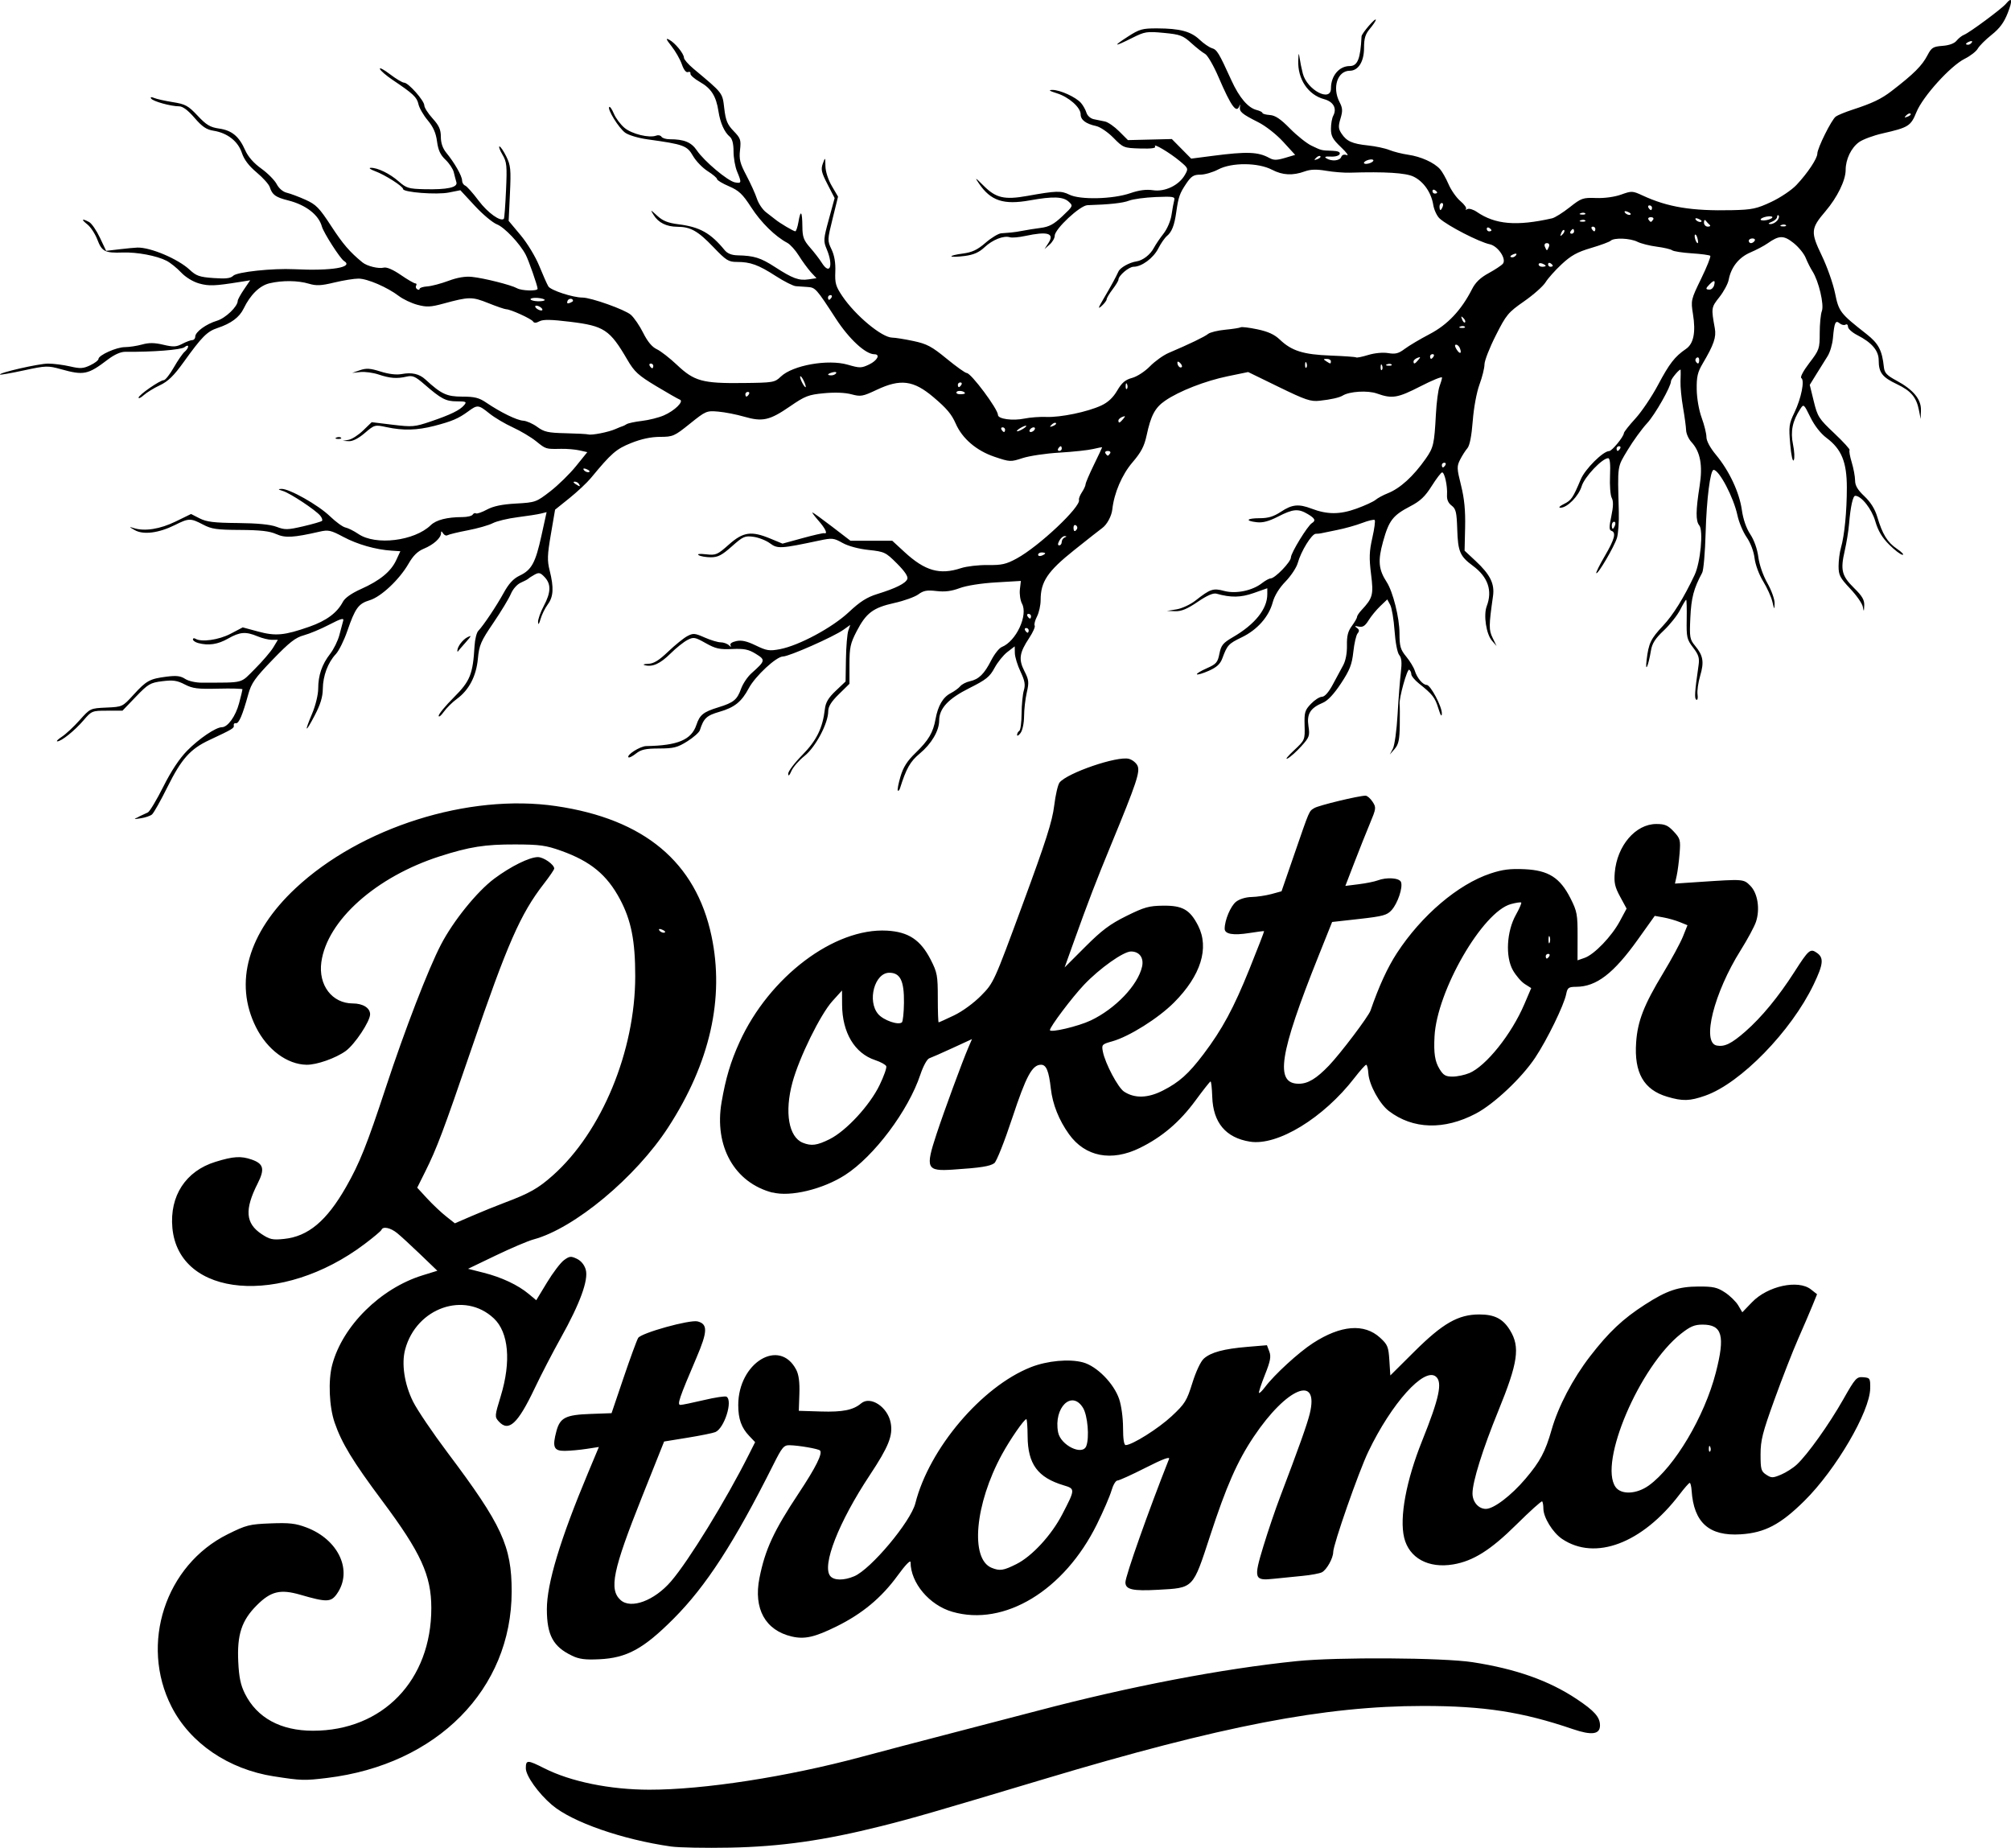 <?xml version="1.0" encoding="UTF-8" standalone="no"?>
<!-- Created with Inkscape (http://www.inkscape.org/) -->

<svg
   width="71.024mm"
   height="65.251mm"
   viewBox="0 0 71.024 65.251"
   version="1.1"
   id="svg1"
   xmlns="http://www.w3.org/2000/svg"
   xmlns:svg="http://www.w3.org/2000/svg">
  <defs
     id="defs1" />
  <g
     id="layer1"
     transform="translate(-41.01,-49.742)">
    <path
       style="display:inline;fill:#000000;stroke-width:0.083"
       d="m 64.708,114.946 c -1.723,-0.246 -3.488,-0.861 -4.201,-1.465 -0.481,-0.408 -0.926,-1.031 -0.926,-1.297 0,-0.302 0.055,-0.302 0.653,2.6e-4 0.935,0.472 2.315,0.754 3.706,0.756 1.912,0.003 4.876,-0.455 7.481,-1.156 0.665,-0.179 2.11,-0.559 3.21,-0.844 1.101,-0.285 2.47,-0.642 3.043,-0.793 3.258,-0.858 6.504,-1.479 9.13,-1.747 1.438,-0.147 5.166,-0.124 6.212,0.037 1.529,0.236 2.698,0.649 3.676,1.3 0.63,0.419 0.826,0.64 0.826,0.933 0,0.318 -0.292,0.358 -0.958,0.131 -1.782,-0.609 -3.143,-0.819 -5.296,-0.818 -3.474,0.001 -7.107,0.702 -13.37,2.579 -3.937,1.18 -4.648,1.385 -5.766,1.666 -2.009,0.504 -3.548,0.723 -5.336,0.758 -0.871,0.017 -1.81,-8e-4 -2.085,-0.04 z m -14.026,-2.477 c -1.606,-0.25 -2.959,-1.173 -3.616,-2.465 -1.125,-2.211 -0.216,-4.994 1.988,-6.086 0.656,-0.325 0.765,-0.353 1.511,-0.382 0.664,-0.026 0.884,-0.001 1.266,0.143 1.144,0.431 1.651,1.542 1.074,2.351 -0.207,0.291 -0.361,0.295 -1.286,0.026 -0.709,-0.205 -1.044,-0.125 -1.54,0.372 -0.536,0.536 -0.701,1.039 -0.654,2 0.026,0.546 0.084,0.818 0.236,1.123 0.427,0.852 1.262,1.307 2.402,1.307 2.465,0 4.183,-1.782 4.18,-4.336 -0.001,-1.151 -0.368,-1.952 -1.727,-3.773 -1.047,-1.403 -1.438,-2.046 -1.688,-2.773 -0.193,-0.562 -0.232,-1.489 -0.084,-2.043 0.365,-1.372 1.704,-2.697 3.189,-3.156 l 0.523,-0.162 -0.594,-0.571 c -0.327,-0.314 -0.698,-0.656 -0.826,-0.759 -0.236,-0.191 -0.503,-0.246 -0.553,-0.115 -0.015,0.04 -0.285,0.267 -0.6,0.504 -2.921,2.202 -6.561,1.893 -6.785,-0.575 -0.102,-1.127 0.471,-2.006 1.521,-2.33 0.633,-0.196 0.902,-0.212 1.281,-0.08 0.421,0.147 0.468,0.334 0.21,0.844 -0.468,0.924 -0.43,1.41 0.139,1.787 0.289,0.191 0.389,0.213 0.793,0.171 0.853,-0.088 1.505,-0.634 2.192,-1.838 0.474,-0.83 0.735,-1.482 1.402,-3.508 0.672,-2.041 1.499,-4.184 1.947,-5.045 0.437,-0.841 1.275,-1.876 1.885,-2.332 0.58,-0.432 1.239,-0.758 1.537,-0.76 0.202,-7.93e-4 0.579,0.263 0.579,0.405 0,0.036 -0.166,0.28 -0.37,0.542 -0.822,1.059 -1.287,2.118 -2.549,5.812 -0.995,2.911 -1.226,3.524 -1.639,4.352 l -0.281,0.563 0.35,0.38 c 0.193,0.209 0.492,0.492 0.665,0.629 l 0.315,0.249 0.608,-0.263 c 0.334,-0.144 0.852,-0.354 1.15,-0.466 0.881,-0.331 1.187,-0.504 1.707,-0.967 1.724,-1.537 2.903,-4.388 2.905,-7.027 0.001,-1.253 -0.143,-1.978 -0.538,-2.72 -0.461,-0.864 -1.037,-1.339 -2.074,-1.71 -0.542,-0.194 -0.755,-0.223 -1.624,-0.226 -1.073,-0.003 -1.615,0.082 -2.668,0.42 -2.254,0.724 -3.981,2.266 -4.182,3.737 -0.111,0.813 0.38,1.457 1.112,1.458 0.357,2.65e-4 0.61,0.159 0.61,0.383 0,0.25 -0.54,1.062 -0.86,1.295 -0.354,0.256 -1.027,0.493 -1.385,0.487 -0.687,-0.012 -1.388,-0.533 -1.786,-1.328 -0.784,-1.568 -0.281,-3.333 1.398,-4.904 2.302,-2.153 6.112,-3.355 9.2,-2.902 3.115,0.457 4.937,1.978 5.49,4.585 0.466,2.196 -0.053,4.489 -1.531,6.763 -1.146,1.764 -3.314,3.567 -4.754,3.954 -0.194,0.052 -0.793,0.307 -1.332,0.566 l -0.98,0.471 0.549,0.139 c 0.635,0.16 1.213,0.432 1.593,0.749 l 0.266,0.222 0.38,-0.627 c 0.209,-0.345 0.479,-0.7 0.599,-0.788 0.195,-0.143 0.246,-0.148 0.456,-0.048 0.148,0.071 0.265,0.214 0.313,0.383 0.103,0.361 -0.202,1.198 -0.88,2.409 -0.279,0.499 -0.695,1.301 -0.924,1.783 -0.598,1.257 -0.92,1.553 -1.269,1.167 -0.146,-0.162 -0.144,-0.19 0.072,-0.896 0.371,-1.217 0.28,-2.248 -0.244,-2.741 -1.032,-0.973 -2.734,-0.379 -3.132,1.093 -0.137,0.507 -0.028,1.228 0.278,1.844 0.147,0.296 0.698,1.11 1.223,1.808 1.915,2.546 2.26,3.294 2.26,4.896 -0.001,3.453 -2.635,6.115 -6.517,6.586 -0.81,0.098 -0.91,0.095 -1.879,-0.056 z m 13.819,-29.826 c 0,-0.018 -0.058,-0.055 -0.129,-0.082 -0.074,-0.028 -0.108,-0.015 -0.078,0.033 0.049,0.079 0.208,0.117 0.208,0.05 z m -3.294,25.562 c -0.66,-0.315 -0.881,-0.723 -0.883,-1.633 -0.002,-0.908 0.471,-2.472 1.459,-4.831 l 0.378,-0.903 -0.436,0.067 c -0.24,0.037 -0.586,0.068 -0.769,0.07 -0.389,0.004 -0.446,-0.133 -0.294,-0.699 0.128,-0.474 0.327,-0.574 1.204,-0.605 l 0.743,-0.027 0.424,-1.251 c 0.233,-0.688 0.465,-1.32 0.515,-1.405 0.104,-0.176 1.828,-0.655 2.101,-0.584 0.363,0.095 0.354,0.356 -0.042,1.283 -0.61,1.427 -0.691,1.665 -0.565,1.665 0.061,0 0.433,-0.077 0.828,-0.17 0.395,-0.094 0.754,-0.148 0.799,-0.12 0.231,0.143 -0.077,1.116 -0.395,1.25 -0.082,0.035 -0.523,0.124 -0.979,0.198 l -0.83,0.135 -0.782,1.959 c -1.03,2.583 -1.171,3.263 -0.756,3.639 0.364,0.33 1.191,0.025 1.78,-0.658 0.622,-0.72 1.94,-2.865 2.747,-4.471 l 0.225,-0.447 -0.209,-0.22 c -0.276,-0.289 -0.387,-0.601 -0.387,-1.088 0,-1.498 1.459,-2.386 2.049,-1.246 0.089,0.173 0.124,0.438 0.11,0.85 l -0.02,0.598 0.781,0.024 c 0.769,0.024 1.142,-0.051 1.419,-0.286 0.328,-0.277 0.94,0.124 1.045,0.687 0.084,0.449 -0.072,0.84 -0.737,1.844 -1.1,1.659 -1.703,3.198 -1.397,3.566 0.132,0.159 0.481,0.162 0.846,0.007 0.59,-0.25 1.995,-1.928 2.159,-2.577 0.488,-1.934 2.345,-4.122 4.079,-4.806 0.578,-0.228 1.356,-0.3 1.839,-0.17 0.489,0.131 1.091,0.74 1.28,1.296 0.078,0.23 0.137,0.665 0.137,1.014 0,0.392 0.033,0.611 0.093,0.611 0.228,0 1.158,-0.585 1.626,-1.022 0.469,-0.438 0.532,-0.54 0.729,-1.171 0.128,-0.409 0.293,-0.76 0.406,-0.861 0.25,-0.223 0.705,-0.345 1.543,-0.415 l 0.685,-0.057 0.084,0.222 c 0.068,0.179 0.039,0.337 -0.156,0.825 -0.132,0.332 -0.226,0.618 -0.208,0.637 0.018,0.018 0.114,-0.075 0.214,-0.208 0.327,-0.436 1.187,-1.224 1.691,-1.55 0.983,-0.637 1.812,-0.704 2.371,-0.192 0.267,0.245 0.297,0.319 0.328,0.801 l 0.034,0.532 0.846,-0.841 c 1.006,-1 1.552,-1.313 2.296,-1.313 0.541,0 0.836,0.152 1.085,0.558 0.363,0.592 0.283,1.142 -0.412,2.844 -0.553,1.354 -0.913,2.504 -0.913,2.918 0,0.3 0.212,0.546 0.472,0.546 0.278,0 0.893,-0.467 1.399,-1.063 0.517,-0.609 0.702,-0.954 0.923,-1.731 0.236,-0.826 0.749,-1.805 1.362,-2.598 0.659,-0.852 1.152,-1.317 1.931,-1.819 0.778,-0.502 1.183,-0.638 1.897,-0.641 0.521,-0.002 0.662,0.03 0.936,0.211 0.177,0.117 0.387,0.323 0.466,0.456 l 0.143,0.243 0.343,-0.356 c 0.552,-0.573 1.629,-0.807 2.08,-0.453 l 0.217,0.171 -0.159,0.392 c -0.088,0.216 -0.316,0.749 -0.508,1.184 -0.192,0.436 -0.569,1.402 -0.838,2.147 -0.421,1.165 -0.49,1.436 -0.49,1.937 0,0.523 0.02,0.595 0.201,0.713 0.183,0.12 0.229,0.12 0.521,-0.002 0.176,-0.074 0.429,-0.235 0.561,-0.359 0.382,-0.357 1.137,-1.416 1.635,-2.294 0.431,-0.76 0.473,-0.806 0.709,-0.787 0.239,0.02 0.25,0.038 0.245,0.396 -0.012,0.819 -1.21,2.867 -2.32,3.966 -0.848,0.84 -1.401,1.13 -2.251,1.185 -1.117,0.072 -1.66,-0.412 -1.736,-1.545 -0.01,-0.149 -0.04,-0.271 -0.067,-0.271 -0.027,0 -0.19,0.186 -0.363,0.413 -1.315,1.724 -2.978,2.352 -4.146,1.565 -0.326,-0.22 -0.657,-0.755 -0.659,-1.068 -7.94e-4,-0.118 -0.02,-0.234 -0.043,-0.257 -0.023,-0.023 -0.433,0.347 -0.912,0.821 -0.907,0.898 -1.521,1.285 -2.231,1.405 -0.876,0.148 -1.559,-0.226 -1.732,-0.947 -0.17,-0.709 0.072,-2.014 0.633,-3.411 0.608,-1.513 0.728,-2.075 0.489,-2.274 -0.413,-0.343 -1.568,0.941 -2.39,2.657 -0.342,0.715 -1.235,3.269 -1.237,3.538 -0.001,0.216 -0.228,0.624 -0.398,0.714 -0.08,0.042 -0.389,0.1 -0.687,0.128 -0.298,0.028 -0.75,0.073 -1.004,0.101 -0.704,0.077 -0.728,0.004 -0.378,-1.145 0.159,-0.522 0.424,-1.305 0.59,-1.74 0.66,-1.735 0.954,-2.561 1.047,-2.937 0.348,-1.409 -0.811,-0.935 -1.978,0.808 -0.58,0.866 -0.968,1.748 -1.538,3.492 -0.617,1.888 -0.572,1.842 -1.846,1.912 -0.892,0.049 -1.147,-0.009 -1.147,-0.263 0,-0.221 0.815,-2.526 1.541,-4.358 0.037,-0.093 -0.231,0.008 -0.831,0.313 -0.487,0.247 -0.934,0.45 -0.993,0.45 -0.059,0 -0.153,0.159 -0.209,0.354 -0.056,0.195 -0.287,0.73 -0.513,1.188 -1.157,2.344 -3.276,3.626 -5.111,3.092 -0.81,-0.235 -1.469,-1.019 -1.472,-1.748 -2.51e-4,-0.096 -0.181,0.09 -0.466,0.482 -0.566,0.775 -1.243,1.337 -2.147,1.783 -0.775,0.382 -1.129,0.462 -1.581,0.357 -0.936,-0.217 -1.359,-0.981 -1.143,-2.066 0.201,-1.01 0.505,-1.665 1.388,-2.996 0.603,-0.909 0.851,-1.406 0.75,-1.507 -0.06,-0.06 -0.747,-0.179 -1.073,-0.186 -0.204,-0.004 -0.265,0.068 -0.573,0.683 -1.386,2.764 -2.377,4.293 -3.529,5.447 -1.059,1.061 -1.647,1.381 -2.616,1.428 -0.505,0.024 -0.712,-0.003 -0.974,-0.128 z m 15.697,-3.23 c 0.551,-0.274 1.236,-1.016 1.619,-1.752 0.464,-0.892 0.465,-0.908 0.057,-1.03 -0.921,-0.276 -1.271,-0.751 -1.277,-1.736 -0.002,-0.332 -0.022,-0.603 -0.045,-0.602 -0.081,0.004 -0.571,0.713 -0.863,1.248 -0.954,1.75 -1.13,3.692 -0.362,4.002 0.29,0.117 0.414,0.098 0.871,-0.13 z m 22.341,-2.779 c 0.91,-0.659 1.965,-2.436 2.363,-3.981 0.337,-1.307 0.229,-1.698 -0.467,-1.698 -0.287,0 -0.434,0.063 -0.766,0.325 -1.46,1.154 -2.91,4.551 -2.308,5.409 0.198,0.282 0.748,0.256 1.179,-0.056 z m 2.167,-1.358 c -0.027,-0.067 -0.046,-0.047 -0.05,0.05 -0.004,0.088 0.016,0.137 0.044,0.109 0.028,-0.028 0.031,-0.1 0.007,-0.16 z m -22.037,-0.033 c 0.115,-0.301 0.049,-1.079 -0.115,-1.348 -0.394,-0.646 -1.044,-0.012 -0.881,0.859 0.087,0.462 0.861,0.842 0.996,0.489 z M 68.294,91.856 c -1.343,-0.349 -2.068,-1.638 -1.799,-3.196 0.147,-0.851 0.32,-1.43 0.635,-2.122 1.048,-2.302 3.347,-4.038 5.208,-3.933 0.758,0.043 1.184,0.326 1.542,1.025 0.231,0.452 0.251,0.559 0.251,1.352 0,0.473 0.013,0.86 0.03,0.861 0.016,8.5e-5 0.26,-0.11 0.542,-0.245 0.299,-0.143 0.698,-0.435 0.958,-0.699 0.445,-0.452 0.45,-0.464 1.472,-3.236 0.819,-2.221 1.042,-2.921 1.109,-3.472 0.046,-0.379 0.132,-0.748 0.191,-0.819 0.284,-0.342 2.03,-0.939 2.443,-0.835 0.123,0.031 0.262,0.141 0.309,0.245 0.097,0.213 -0.035,0.609 -0.925,2.767 -0.543,1.317 -0.813,2.02 -1.333,3.47 l -0.317,0.885 0.729,-0.729 c 0.585,-0.585 0.872,-0.8 1.452,-1.087 0.632,-0.313 0.795,-0.359 1.298,-0.365 0.686,-0.008 0.947,0.141 1.235,0.704 0.403,0.789 0.098,1.765 -0.849,2.715 -0.555,0.557 -1.585,1.204 -2.182,1.371 -0.367,0.103 -0.38,0.117 -0.332,0.365 0.081,0.416 0.534,1.271 0.748,1.411 0.373,0.245 0.839,0.233 1.366,-0.035 0.584,-0.297 0.912,-0.591 1.44,-1.288 0.661,-0.874 1.066,-1.624 1.626,-3.014 0.291,-0.723 0.523,-1.322 0.514,-1.329 -0.009,-0.008 -0.24,0.021 -0.515,0.065 -0.578,0.092 -0.877,0.04 -0.877,-0.151 0,-0.304 0.21,-0.801 0.401,-0.952 0.122,-0.096 0.344,-0.164 0.548,-0.168 0.189,-0.004 0.504,-0.051 0.701,-0.104 l 0.358,-0.098 0.446,-1.292 c 0.557,-1.613 0.52,-1.527 0.712,-1.647 0.15,-0.094 1.572,-0.437 1.81,-0.437 0.058,0 0.169,0.096 0.246,0.213 0.134,0.204 0.13,0.237 -0.093,0.771 -0.128,0.307 -0.376,0.928 -0.55,1.38 l -0.317,0.822 0.47,-0.059 c 0.258,-0.032 0.559,-0.093 0.668,-0.134 0.322,-0.122 0.77,-0.092 0.827,0.056 0.073,0.189 -0.114,0.749 -0.33,0.99 -0.162,0.181 -0.301,0.219 -1.143,0.314 l -0.959,0.107 -0.484,1.209 c -1.386,3.465 -1.546,4.503 -0.694,4.503 0.324,0 0.621,-0.179 1.064,-0.64 0.409,-0.426 1.397,-1.734 1.47,-1.945 0.299,-0.865 0.6,-1.519 0.932,-2.029 0.87,-1.332 2.159,-2.429 3.304,-2.81 0.425,-0.141 0.692,-0.175 1.202,-0.152 0.848,0.039 1.255,0.297 1.627,1.033 0.23,0.456 0.25,0.566 0.248,1.341 l -0.002,0.844 0.25,-0.087 c 0.343,-0.12 0.956,-0.758 1.244,-1.295 l 0.239,-0.445 -0.227,-0.418 c -0.187,-0.344 -0.221,-0.494 -0.191,-0.852 0.079,-0.95 0.734,-1.717 1.467,-1.717 0.305,0 0.409,0.045 0.615,0.265 0.231,0.248 0.245,0.299 0.208,0.771 -0.022,0.278 -0.068,0.632 -0.102,0.787 l -0.062,0.281 0.867,-0.058 c 1.563,-0.104 1.555,-0.105 1.794,0.134 0.261,0.261 0.35,0.822 0.201,1.272 -0.055,0.167 -0.298,0.619 -0.54,1.004 -0.946,1.506 -1.387,3.263 -0.847,3.367 0.277,0.053 0.52,-0.066 1.012,-0.496 0.573,-0.502 1.167,-1.223 1.732,-2.104 0.505,-0.789 0.561,-0.836 0.794,-0.673 0.252,0.176 0.229,0.4 -0.115,1.117 -0.792,1.652 -2.581,3.488 -3.826,3.925 -0.551,0.194 -0.801,0.201 -1.348,0.038 -0.827,-0.246 -1.17,-0.846 -1.095,-1.92 0.052,-0.749 0.273,-1.317 0.948,-2.434 0.3,-0.496 0.617,-1.081 0.705,-1.302 l 0.16,-0.4 -0.271,-0.11 c -0.149,-0.061 -0.41,-0.135 -0.578,-0.165 l -0.307,-0.055 -0.594,0.832 c -0.859,1.203 -1.465,1.669 -2.18,1.673 -0.27,0.002 -0.308,0.029 -0.354,0.259 -0.079,0.393 -0.669,1.603 -1.094,2.243 -0.476,0.716 -1.455,1.638 -2.097,1.975 -1.122,0.589 -2.222,0.557 -3.071,-0.091 -0.328,-0.25 -0.698,-0.927 -0.724,-1.325 -0.011,-0.17 -0.046,-0.308 -0.077,-0.308 -0.031,0 -0.215,0.206 -0.41,0.458 -1.096,1.421 -2.72,2.413 -3.695,2.257 -0.854,-0.137 -1.302,-0.669 -1.332,-1.585 -0.01,-0.3 -0.037,-0.544 -0.06,-0.541 -0.023,0.003 -0.263,0.307 -0.533,0.675 -0.558,0.76 -1.18,1.289 -1.968,1.675 -0.999,0.489 -1.926,0.309 -2.496,-0.485 -0.357,-0.497 -0.58,-1.055 -0.643,-1.608 -0.071,-0.629 -0.161,-0.847 -0.346,-0.847 -0.313,0 -0.526,0.395 -1.018,1.884 -0.273,0.826 -0.554,1.534 -0.632,1.591 -0.153,0.112 -0.486,0.164 -1.46,0.228 -0.936,0.062 -0.983,-0.038 -0.582,-1.254 0.268,-0.813 0.913,-2.565 1.121,-3.048 l 0.132,-0.307 -0.686,0.316 c -0.378,0.174 -0.748,0.337 -0.824,0.363 -0.077,0.027 -0.214,0.278 -0.313,0.574 -0.424,1.275 -1.638,2.893 -2.663,3.549 -0.784,0.502 -1.93,0.778 -2.557,0.614 z m 2.021,-1.89 c 0.581,-0.29 1.411,-1.189 1.758,-1.903 0.152,-0.314 0.259,-0.615 0.238,-0.67 -0.021,-0.055 -0.198,-0.152 -0.394,-0.217 -0.723,-0.239 -1.16,-0.97 -1.166,-1.952 l -0.003,-0.506 -0.339,0.375 c -0.424,0.47 -1.175,1.996 -1.412,2.874 -0.284,1.05 -0.133,1.927 0.366,2.128 0.303,0.122 0.504,0.095 0.953,-0.129 z m 22.582,-2.327 c 0.597,-0.25 1.495,-1.373 1.95,-2.438 l 0.242,-0.567 -0.227,-0.144 c -0.125,-0.079 -0.314,-0.299 -0.421,-0.489 -0.269,-0.478 -0.22,-1.37 0.107,-1.955 0.123,-0.219 0.207,-0.414 0.188,-0.433 -0.019,-0.019 -0.183,0.005 -0.363,0.054 -1.001,0.269 -2.616,3.068 -2.699,4.675 -0.031,0.592 0.014,0.882 0.175,1.146 0.136,0.224 0.217,0.271 0.461,0.271 0.163,0 0.427,-0.055 0.587,-0.122 z M 79.532,85.777 c 0.873,-0.415 1.665,-1.245 1.813,-1.9 0.07,-0.312 -0.093,-0.536 -0.391,-0.536 -0.268,0 -1.109,0.596 -1.659,1.176 -0.421,0.444 -1.204,1.484 -1.204,1.599 0,0.105 1.003,-0.131 1.44,-0.339 z m -6.596,-0.628 c 0.009,-0.771 -0.131,-1.057 -0.517,-1.057 -0.521,0 -0.789,0.999 -0.392,1.461 0.188,0.218 0.71,0.4 0.836,0.291 0.036,-0.031 0.069,-0.344 0.073,-0.694 z m 22.791,-1.641 c 0.028,-0.046 0.012,-0.083 -0.037,-0.083 -0.049,0 -0.088,0.038 -0.088,0.083 0,0.046 0.017,0.083 0.037,0.083 0.02,0 0.06,-0.038 0.088,-0.083 z m 0.014,-0.688 c -0.023,-0.057 -0.042,-0.01 -0.042,0.104 0,0.115 0.019,0.162 0.042,0.104 0.023,-0.057 0.023,-0.151 0,-0.208 z M 45.906,78.583 c 0.115,-0.052 0.262,-0.12 0.327,-0.153 0.065,-0.032 0.31,-0.441 0.544,-0.907 0.278,-0.555 0.569,-0.994 0.84,-1.27 0.422,-0.429 1.017,-0.831 1.228,-0.831 0.208,0 0.486,-0.386 0.608,-0.844 0.066,-0.246 0.12,-0.469 0.12,-0.494 5.29e-4,-0.025 -0.384,-0.036 -0.854,-0.024 -0.726,0.018 -0.904,-0.004 -1.184,-0.149 -0.27,-0.14 -0.413,-0.161 -0.792,-0.114 -0.426,0.053 -0.5,0.096 -0.935,0.549 l -0.473,0.492 h -0.542 c -0.531,0 -0.548,0.007 -0.833,0.34 -0.314,0.367 -0.784,0.744 -0.926,0.743 -0.048,-2.64e-4 0.025,-0.074 0.162,-0.164 0.138,-0.09 0.419,-0.352 0.625,-0.583 0.374,-0.419 0.377,-0.42 0.945,-0.446 0.568,-0.025 0.571,-0.027 0.959,-0.452 0.456,-0.5 0.573,-0.564 1.169,-0.64 0.344,-0.044 0.494,-0.026 0.654,0.079 0.118,0.077 0.375,0.135 0.596,0.134 1.524,-0.006 1.337,0.043 1.871,-0.49 0.265,-0.265 0.555,-0.603 0.645,-0.752 l 0.163,-0.271 h -0.21 c -0.115,0 -0.345,-0.056 -0.509,-0.125 -0.416,-0.174 -0.622,-0.157 -1.042,0.082 -0.359,0.205 -0.687,0.254 -1.051,0.157 -0.103,-0.028 -0.188,-0.086 -0.188,-0.129 0,-0.043 0.039,-0.054 0.087,-0.025 0.21,0.13 0.825,0.044 1.24,-0.173 l 0.433,-0.227 0.541,0.146 c 0.62,0.168 0.929,0.139 1.81,-0.169 0.604,-0.211 0.984,-0.493 1.186,-0.88 0.072,-0.137 0.304,-0.301 0.639,-0.451 0.668,-0.298 1.057,-0.617 1.243,-1.018 l 0.147,-0.317 -0.307,-0.02 c -0.566,-0.037 -1.207,-0.22 -1.706,-0.486 -0.443,-0.237 -0.53,-0.256 -0.84,-0.185 -0.927,0.212 -1.214,0.228 -1.534,0.084 -0.232,-0.104 -0.559,-0.141 -1.271,-0.145 -0.824,-0.004 -1.008,-0.03 -1.31,-0.189 -0.44,-0.231 -0.503,-0.23 -0.997,0.017 -0.566,0.282 -1.111,0.351 -1.414,0.179 -0.213,-0.121 -0.216,-0.129 -0.031,-0.071 0.385,0.121 0.923,0.035 1.475,-0.234 l 0.543,-0.265 0.304,0.155 c 0.244,0.124 0.51,0.157 1.346,0.164 0.7,0.007 1.15,0.051 1.37,0.134 0.295,0.112 0.39,0.11 0.942,-0.018 0.338,-0.079 0.636,-0.165 0.663,-0.192 0.027,-0.027 -0.001,-0.111 -0.063,-0.185 -0.167,-0.201 -1.065,-0.795 -1.318,-0.871 -0.175,-0.053 -0.185,-0.068 -0.05,-0.073 0.272,-0.011 1.298,0.567 1.711,0.965 0.209,0.201 0.455,0.38 0.548,0.398 0.092,0.018 0.299,0.121 0.459,0.23 0.61,0.414 1.977,0.247 2.554,-0.312 0.193,-0.187 0.576,-0.285 1.12,-0.286 0.169,-5.03e-4 0.331,-0.039 0.36,-0.086 0.029,-0.047 0.081,-0.067 0.117,-0.045 0.035,0.022 0.21,-0.038 0.388,-0.134 0.228,-0.122 0.533,-0.186 1.027,-0.213 0.687,-0.039 0.714,-0.049 1.211,-0.433 0.279,-0.217 0.688,-0.616 0.907,-0.888 l 0.399,-0.494 -0.274,-0.062 c -0.151,-0.034 -0.443,-0.059 -0.65,-0.055 -0.547,0.01 -0.533,0.015 -0.885,-0.269 -0.178,-0.143 -0.549,-0.364 -0.824,-0.49 -0.275,-0.126 -0.646,-0.346 -0.824,-0.49 -0.387,-0.311 -0.421,-0.315 -0.752,-0.071 -0.342,0.251 -0.573,0.349 -1.195,0.51 -0.607,0.157 -1.1,0.17 -1.685,0.044 -0.415,-0.089 -0.425,-0.086 -0.77,0.208 -0.222,0.19 -0.427,0.295 -0.563,0.287 l -0.214,-0.011 0.208,-0.037 c 0.115,-0.02 0.345,-0.169 0.511,-0.33 l 0.303,-0.292 0.739,0.09 c 0.694,0.084 0.777,0.077 1.341,-0.114 0.707,-0.24 1.038,-0.401 1.187,-0.581 0.096,-0.115 0.065,-0.131 -0.259,-0.131 -0.391,0 -0.554,-0.086 -1.153,-0.606 -0.319,-0.277 -0.411,-0.316 -0.625,-0.267 -0.343,0.079 -0.583,0.06 -0.991,-0.076 -0.19,-0.063 -0.476,-0.102 -0.637,-0.086 l -0.292,0.03 0.276,-0.095 c 0.223,-0.077 0.363,-0.068 0.729,0.048 0.288,0.091 0.558,0.123 0.745,0.088 0.359,-0.067 0.62,-0.007 0.837,0.192 0.562,0.516 0.753,0.605 1.3,0.605 0.434,0 0.594,0.04 0.842,0.208 0.511,0.347 1.087,0.629 1.312,0.642 0.117,0.007 0.34,0.105 0.495,0.219 0.244,0.179 0.382,0.21 1.001,0.224 0.395,0.009 0.755,0.028 0.801,0.042 0.12,0.037 0.714,-0.08 0.959,-0.189 0.115,-0.051 0.227,-0.096 0.25,-0.1 0.023,-0.004 0.088,-0.036 0.144,-0.072 0.056,-0.036 0.3,-0.088 0.542,-0.116 0.242,-0.028 0.59,-0.115 0.773,-0.194 0.384,-0.165 0.726,-0.502 0.565,-0.558 -0.056,-0.02 -0.431,-0.234 -0.834,-0.476 -0.638,-0.385 -0.769,-0.504 -1.023,-0.94 -0.616,-1.055 -0.816,-1.187 -2.019,-1.333 -0.673,-0.082 -0.952,-0.086 -1.08,-0.017 -0.119,0.064 -0.19,0.066 -0.227,0.006 -0.058,-0.094 -0.799,-0.431 -0.947,-0.431 -0.05,0 -0.334,-0.097 -0.631,-0.216 -0.579,-0.232 -0.68,-0.23 -1.589,0.017 -0.452,0.123 -0.59,0.129 -0.916,0.042 -0.211,-0.056 -0.505,-0.196 -0.654,-0.309 -0.408,-0.311 -1.114,-0.616 -1.429,-0.616 -0.154,-4.49e-4 -0.538,0.062 -0.854,0.138 -0.467,0.113 -0.634,0.12 -0.897,0.042 -0.385,-0.115 -0.93,-0.122 -1.386,-0.016 -0.35,0.081 -0.68,0.403 -0.918,0.894 -0.149,0.307 -0.442,0.526 -0.918,0.684 -0.374,0.125 -0.552,0.303 -1.205,1.212 -0.344,0.478 -0.547,0.676 -0.834,0.811 -0.209,0.098 -0.464,0.255 -0.567,0.347 -0.103,0.093 -0.188,0.134 -0.187,0.092 2.01e-4,-0.094 0.757,-0.619 0.892,-0.619 0.053,0 0.212,-0.202 0.353,-0.449 0.141,-0.247 0.313,-0.495 0.381,-0.552 0.069,-0.057 0.125,-0.141 0.125,-0.187 0,-0.046 -0.058,-0.035 -0.129,0.024 -0.114,0.094 -1.131,0.174 -2.087,0.163 -0.166,-0.002 -0.387,0.096 -0.625,0.277 -0.7,0.533 -0.845,0.562 -1.651,0.338 -0.465,-0.129 -0.526,-0.127 -1.306,0.041 -0.45,0.097 -0.831,0.164 -0.846,0.149 -0.061,-0.061 1.374,-0.389 1.698,-0.388 0.191,6.09e-4 0.539,0.045 0.773,0.099 0.362,0.084 0.468,0.078 0.715,-0.04 0.16,-0.076 0.29,-0.176 0.29,-0.221 0,-0.134 0.636,-0.42 0.935,-0.42 0.151,-2.58e-4 0.423,-0.042 0.605,-0.092 0.246,-0.068 0.438,-0.066 0.75,0.008 0.355,0.084 0.458,0.079 0.67,-0.032 0.138,-0.072 0.297,-0.132 0.354,-0.132 0.057,-2.91e-4 0.104,-0.054 0.104,-0.12 0,-0.168 0.381,-0.447 0.769,-0.564 0.302,-0.091 0.732,-0.503 0.732,-0.703 0,-0.042 0.099,-0.223 0.22,-0.401 l 0.22,-0.324 -0.366,0.059 c -0.887,0.142 -1.093,0.15 -1.438,0.053 -0.217,-0.061 -0.475,-0.219 -0.636,-0.389 -0.149,-0.158 -0.379,-0.343 -0.511,-0.411 -0.346,-0.179 -1.046,-0.311 -1.556,-0.293 -0.621,0.022 -0.73,-0.033 -0.89,-0.454 -0.078,-0.205 -0.238,-0.447 -0.355,-0.54 -0.229,-0.18 -0.197,-0.221 0.064,-0.082 0.088,0.047 0.259,0.295 0.38,0.551 l 0.22,0.466 0.469,-0.055 c 0.258,-0.031 0.544,-0.057 0.636,-0.06 0.464,-0.012 1.441,0.403 1.849,0.786 0.227,0.213 0.347,0.255 0.839,0.29 0.435,0.031 0.603,0.012 0.696,-0.081 0.135,-0.135 1.387,-0.269 2.161,-0.231 1.314,0.065 2.112,-0.069 1.75,-0.292 -0.134,-0.083 -0.72,-0.997 -0.78,-1.217 -0.112,-0.411 -0.566,-0.763 -1.185,-0.919 -0.45,-0.113 -0.568,-0.198 -0.654,-0.469 -0.031,-0.099 -0.24,-0.333 -0.464,-0.52 -0.276,-0.231 -0.444,-0.453 -0.523,-0.692 -0.136,-0.41 -0.511,-0.703 -0.999,-0.781 -0.253,-0.04 -0.402,-0.141 -0.674,-0.457 -0.23,-0.267 -0.415,-0.405 -0.541,-0.405 -0.294,-6.3e-5 -0.929,-0.176 -0.99,-0.275 -0.035,-0.057 0.001,-0.064 0.106,-0.02 0.088,0.037 0.385,0.103 0.66,0.147 0.445,0.071 0.542,0.124 0.876,0.479 0.309,0.329 0.443,0.409 0.759,0.454 0.451,0.065 0.703,0.274 0.92,0.763 0.103,0.232 0.3,0.457 0.57,0.651 0.227,0.163 0.471,0.41 0.543,0.548 0.078,0.151 0.221,0.273 0.358,0.305 0.125,0.03 0.421,0.14 0.657,0.246 0.376,0.169 0.489,0.284 0.908,0.927 0.418,0.641 0.657,0.919 1.106,1.286 0.162,0.133 0.572,0.233 0.755,0.185 0.101,-0.026 0.326,0.071 0.597,0.257 0.239,0.165 0.471,0.299 0.514,0.299 0.043,0 0.057,0.035 0.031,0.078 -0.026,0.043 -0.01,0.101 0.037,0.13 0.047,0.029 0.085,0.022 0.085,-0.015 8.4e-5,-0.037 0.122,-0.076 0.271,-0.086 0.149,-0.01 0.485,-0.099 0.746,-0.196 0.318,-0.119 0.595,-0.165 0.834,-0.14 0.425,0.044 1.382,0.285 1.587,0.4 0.17,0.095 0.732,0.109 0.729,0.018 -0.004,-0.111 -0.315,-1.002 -0.421,-1.203 -0.208,-0.396 -0.751,-0.968 -1.015,-1.07 -0.15,-0.058 -0.502,-0.352 -0.782,-0.655 l -0.51,-0.55 -0.407,0.081 c -0.425,0.085 -1.616,-0.006 -1.616,-0.124 0,-0.094 -0.639,-0.501 -0.99,-0.631 -0.166,-0.061 -0.236,-0.114 -0.154,-0.117 0.238,-0.009 0.673,0.202 0.992,0.482 0.268,0.235 0.351,0.26 0.911,0.273 0.806,0.019 1.179,-0.063 1.124,-0.247 -0.023,-0.076 -0.064,-0.235 -0.092,-0.352 -0.028,-0.117 -0.16,-0.317 -0.294,-0.443 -0.18,-0.17 -0.257,-0.337 -0.298,-0.647 -0.039,-0.298 -0.134,-0.512 -0.329,-0.745 -0.151,-0.18 -0.298,-0.436 -0.327,-0.569 -0.054,-0.246 -0.183,-0.367 -0.914,-0.858 -0.226,-0.152 -0.428,-0.326 -0.447,-0.387 -0.019,-0.061 0.141,0.024 0.356,0.188 0.215,0.164 0.44,0.298 0.5,0.298 0.149,0 0.712,0.635 0.712,0.803 0,0.075 0.131,0.281 0.292,0.459 0.229,0.253 0.292,0.393 0.292,0.65 0,0.218 0.064,0.405 0.193,0.563 0.292,0.356 0.557,0.822 0.557,0.978 0,0.076 0.049,0.157 0.108,0.18 0.059,0.023 0.275,0.264 0.479,0.537 0.32,0.426 0.774,0.751 0.889,0.636 0.018,-0.018 0.052,-0.469 0.076,-1.004 0.04,-0.876 0.027,-1 -0.126,-1.261 -0.094,-0.159 -0.141,-0.289 -0.105,-0.289 0.036,0 0.144,0.159 0.24,0.354 0.156,0.317 0.169,0.456 0.129,1.314 l -0.045,0.96 0.423,0.506 c 0.238,0.285 0.525,0.758 0.657,1.083 0.129,0.317 0.273,0.643 0.321,0.723 0.082,0.138 0.866,0.396 1.205,0.396 0.305,0 1.502,0.426 1.709,0.608 0.115,0.101 0.313,0.39 0.438,0.642 0.152,0.304 0.312,0.497 0.479,0.574 0.138,0.064 0.46,0.315 0.716,0.557 0.606,0.572 0.9,0.653 2.321,0.637 1.081,-0.012 1.127,-0.02 1.343,-0.227 0.419,-0.401 1.667,-0.623 2.364,-0.42 0.425,0.123 0.48,0.123 0.755,-0.008 0.291,-0.139 0.405,-0.361 0.186,-0.361 -0.312,0 -0.893,-0.537 -1.36,-1.256 -0.691,-1.064 -0.724,-1.101 -0.996,-1.119 -0.134,-0.009 -0.322,-0.022 -0.418,-0.029 -0.096,-0.007 -0.415,-0.168 -0.709,-0.358 -0.611,-0.395 -0.897,-0.499 -1.368,-0.498 -0.301,5.56e-4 -0.383,-0.051 -0.834,-0.522 -0.547,-0.572 -0.807,-0.718 -1.275,-0.72 -0.382,-0.002 -0.668,-0.143 -0.837,-0.416 -0.124,-0.199 -0.118,-0.197 0.129,0.029 0.195,0.179 0.38,0.253 0.746,0.299 0.756,0.095 1.136,0.308 1.633,0.913 0.098,0.12 0.246,0.179 0.459,0.184 0.58,0.013 0.812,0.085 1.314,0.41 0.633,0.41 0.849,0.489 1.194,0.438 l 0.277,-0.041 -0.204,-0.219 C 69.532,59.218 69.342,58.962 69.223,58.769 69.103,58.576 68.92,58.373 68.816,58.318 68.389,58.092 67.887,57.599 67.543,57.067 67.237,56.594 67.109,56.472 66.756,56.32 66.524,56.221 66.335,56.107 66.335,56.067 c 0,-0.04 -0.149,-0.166 -0.331,-0.281 -0.182,-0.115 -0.416,-0.358 -0.521,-0.541 -0.208,-0.362 -0.328,-0.406 -1.604,-0.582 -0.325,-0.045 -0.673,-0.149 -0.792,-0.237 -0.227,-0.168 -0.636,-0.831 -0.56,-0.907 0.025,-0.025 0.099,0.082 0.164,0.238 0.065,0.156 0.234,0.381 0.374,0.499 0.259,0.218 0.875,0.369 1.12,0.275 0.072,-0.028 0.156,-0.01 0.186,0.039 0.03,0.049 0.161,0.089 0.29,0.089 0.51,0 0.764,0.104 0.961,0.395 0.259,0.382 1.091,1.08 1.344,1.128 0.236,0.045 0.242,0.013 0.076,-0.384 -0.069,-0.165 -0.125,-0.484 -0.125,-0.709 0,-0.27 -0.045,-0.446 -0.131,-0.518 -0.192,-0.159 -0.339,-0.489 -0.402,-0.901 -0.082,-0.534 -0.255,-0.807 -0.654,-1.033 -0.196,-0.111 -0.347,-0.244 -0.336,-0.296 0.011,-0.052 -0.028,-0.077 -0.087,-0.054 -0.066,0.025 -0.149,-0.08 -0.216,-0.274 -0.06,-0.173 -0.223,-0.46 -0.362,-0.636 -0.2,-0.255 -0.217,-0.302 -0.081,-0.23 0.207,0.111 0.518,0.492 0.518,0.636 0,0.057 0.151,0.23 0.335,0.385 1.053,0.881 1.022,0.841 1.088,1.402 0.051,0.43 0.109,0.57 0.331,0.8 0.245,0.253 0.266,0.313 0.226,0.669 -0.037,0.329 -0.002,0.47 0.226,0.901 0.149,0.281 0.316,0.651 0.372,0.822 0.056,0.171 0.202,0.387 0.325,0.479 0.123,0.092 0.267,0.204 0.321,0.249 0.151,0.126 0.646,0.42 0.708,0.42 0.03,1.75e-4 0.081,-0.152 0.113,-0.339 0.075,-0.444 0.133,-0.371 0.137,0.172 0.003,0.368 0.045,0.482 0.27,0.739 0.147,0.167 0.332,0.407 0.411,0.533 0.292,0.466 0.424,0.114 0.178,-0.475 -0.121,-0.288 -0.116,-0.354 0.076,-1.055 l 0.204,-0.748 -0.252,-0.489 c -0.214,-0.415 -0.239,-0.525 -0.166,-0.727 0.086,-0.236 0.087,-0.236 0.093,0.089 0.004,0.192 0.097,0.481 0.226,0.701 l 0.22,0.375 -0.191,0.772 c -0.187,0.756 -0.188,0.778 -0.039,1.091 0.102,0.214 0.145,0.474 0.133,0.787 -0.017,0.406 0.016,0.52 0.249,0.865 0.461,0.683 1.396,1.46 1.76,1.463 0.106,7.94e-4 0.443,0.055 0.749,0.12 0.477,0.101 0.646,0.191 1.174,0.624 0.339,0.278 0.658,0.506 0.709,0.506 0.154,0 1.104,1.275 1.104,1.481 0,0.142 0.52,0.214 0.932,0.128 0.198,-0.041 0.548,-0.068 0.778,-0.058 0.499,0.02 1.449,-0.177 1.935,-0.402 0.24,-0.111 0.419,-0.278 0.565,-0.527 0.165,-0.281 0.286,-0.384 0.527,-0.449 0.176,-0.047 0.452,-0.227 0.632,-0.411 0.175,-0.179 0.474,-0.393 0.665,-0.474 0.722,-0.307 1.268,-0.57 1.388,-0.669 0.069,-0.056 0.341,-0.123 0.606,-0.148 0.264,-0.025 0.509,-0.064 0.544,-0.085 0.035,-0.022 0.301,0.01 0.59,0.071 0.376,0.079 0.602,0.182 0.79,0.361 0.42,0.401 0.831,0.53 1.798,0.566 0.477,0.018 0.883,0.047 0.901,0.065 0.018,0.018 0.209,-0.02 0.425,-0.086 0.232,-0.07 0.52,-0.097 0.707,-0.066 0.256,0.043 0.366,0.014 0.584,-0.15 0.148,-0.111 0.543,-0.346 0.878,-0.521 0.636,-0.332 1.12,-0.845 1.498,-1.589 0.12,-0.236 0.295,-0.405 0.585,-0.562 0.227,-0.124 0.454,-0.274 0.504,-0.334 0.137,-0.165 -0.174,-0.626 -0.463,-0.687 -0.375,-0.079 -1.476,-0.645 -1.769,-0.909 -0.096,-0.087 -0.198,-0.304 -0.227,-0.483 -0.07,-0.435 -0.343,-0.827 -0.697,-0.997 -0.275,-0.133 -0.999,-0.178 -2.25,-0.139 -0.206,0.006 -0.585,-0.024 -0.841,-0.068 -0.337,-0.057 -0.544,-0.051 -0.75,0.023 -0.426,0.154 -0.783,0.136 -1.157,-0.059 -0.49,-0.256 -1.424,-0.261 -1.897,-0.011 -0.193,0.102 -0.479,0.185 -0.635,0.185 -0.235,0 -0.32,0.054 -0.495,0.313 -0.233,0.345 -0.279,0.475 -0.354,1.009 -0.066,0.469 -0.156,0.7 -0.33,0.844 -0.077,0.064 -0.214,0.261 -0.304,0.438 -0.174,0.342 -0.586,0.648 -0.872,0.648 -0.168,2.91e-4 -0.536,0.314 -0.536,0.456 0,0.039 -0.094,0.193 -0.208,0.343 -0.115,0.15 -0.208,0.308 -0.208,0.349 0,0.042 -0.079,0.147 -0.176,0.235 -0.142,0.128 -0.129,0.078 0.069,-0.258 0.257,-0.435 0.427,-0.747 0.524,-0.959 0.063,-0.137 0.384,-0.317 0.635,-0.355 0.228,-0.035 0.489,-0.237 0.616,-0.479 0.061,-0.115 0.213,-0.34 0.339,-0.5 0.131,-0.168 0.253,-0.452 0.284,-0.667 0.031,-0.206 0.073,-0.438 0.095,-0.515 0.035,-0.125 -0.036,-0.137 -0.652,-0.112 -0.38,0.016 -0.804,0.073 -0.942,0.127 -0.218,0.086 -0.693,0.137 -1.471,0.161 -0.262,0.008 -1.156,0.842 -1.156,1.079 0,0.084 -0.081,0.224 -0.18,0.311 l -0.18,0.159 0.143,-0.222 c 0.216,-0.336 -0.038,-0.41 -0.821,-0.241 -0.227,0.049 -0.471,0.07 -0.544,0.047 -0.218,-0.069 -0.612,0.085 -0.896,0.352 -0.195,0.183 -0.384,0.266 -0.698,0.308 -0.236,0.031 -0.449,0.038 -0.471,0.015 -0.023,-0.023 0.154,-0.068 0.394,-0.099 0.338,-0.045 0.518,-0.129 0.807,-0.379 0.204,-0.177 0.454,-0.329 0.554,-0.337 0.1,-0.009 0.258,-0.021 0.349,-0.028 0.092,-0.007 0.279,-0.035 0.417,-0.063 0.138,-0.028 0.422,-0.073 0.632,-0.1 0.299,-0.039 0.464,-0.128 0.766,-0.414 0.381,-0.36 0.383,-0.365 0.219,-0.514 -0.197,-0.178 -0.557,-0.19 -1.363,-0.045 -0.935,0.168 -1.387,0.019 -1.805,-0.596 -0.157,-0.231 -0.134,-0.22 0.171,0.085 0.43,0.429 0.731,0.499 1.535,0.355 1.028,-0.184 1.198,-0.189 1.488,-0.045 0.377,0.188 1.534,0.161 2.15,-0.051 0.316,-0.109 0.565,-0.141 0.807,-0.105 0.42,0.063 0.912,-0.173 1.121,-0.538 0.131,-0.227 0.128,-0.236 -0.177,-0.491 -0.351,-0.294 -0.958,-0.654 -0.873,-0.518 0.038,0.062 -0.128,0.085 -0.531,0.073 -0.572,-0.017 -0.595,-0.026 -0.939,-0.376 -0.194,-0.198 -0.467,-0.384 -0.607,-0.415 -0.37,-0.081 -0.552,-0.218 -0.552,-0.414 0,-0.245 -0.416,-0.613 -0.844,-0.746 -0.265,-0.083 -0.308,-0.115 -0.156,-0.117 0.265,-0.005 0.834,0.254 1.012,0.46 0.075,0.087 0.162,0.242 0.193,0.345 0.033,0.107 0.144,0.205 0.26,0.229 0.112,0.023 0.289,0.059 0.395,0.081 0.106,0.022 0.331,0.178 0.501,0.348 l 0.309,0.309 0.775,-0.019 0.775,-0.019 0.342,0.346 0.342,0.346 0.78,-0.101 c 1.187,-0.154 1.585,-0.139 1.975,0.075 0.159,0.087 0.263,0.087 0.556,5.82e-4 l 0.361,-0.107 -0.421,-0.46 c -0.239,-0.262 -0.62,-0.561 -0.882,-0.693 -0.583,-0.294 -0.673,-0.37 -0.647,-0.547 0.012,-0.079 0.005,-0.096 -0.015,-0.039 -0.102,0.297 -0.29,0.043 -0.741,-1.006 -0.174,-0.405 -0.387,-0.773 -0.474,-0.82 -0.087,-0.046 -0.307,-0.219 -0.488,-0.383 -0.298,-0.27 -0.394,-0.305 -0.972,-0.36 -0.603,-0.057 -0.67,-0.046 -1.122,0.181 -0.643,0.323 -0.696,0.305 -0.145,-0.05 0.409,-0.264 0.509,-0.292 1.039,-0.29 0.797,0.003 1.184,0.106 1.493,0.399 0.143,0.136 0.34,0.271 0.436,0.3 0.178,0.053 0.245,0.165 0.686,1.133 0.277,0.609 0.587,0.974 0.892,1.05 0.113,0.028 0.206,0.076 0.206,0.105 8.5e-5,0.029 0.117,0.062 0.26,0.072 0.192,0.013 0.378,0.138 0.711,0.477 0.248,0.252 0.591,0.525 0.761,0.606 0.358,0.171 0.342,0.167 0.734,0.18 0.2,0.007 0.287,0.045 0.262,0.115 -0.021,0.059 -0.156,0.098 -0.313,0.09 -0.193,-0.01 -0.241,0.009 -0.158,0.061 0.184,0.116 0.471,0.091 0.524,-0.046 0.03,-0.079 0.101,-0.103 0.197,-0.067 0.082,0.031 -0.01,-0.095 -0.205,-0.28 -0.293,-0.279 -0.354,-0.391 -0.354,-0.648 0,-0.171 0.036,-0.377 0.079,-0.458 0.14,-0.262 0.01,-0.5 -0.322,-0.59 -0.564,-0.152 -0.936,-0.706 -0.912,-1.362 0.01,-0.278 0.019,-0.298 0.047,-0.099 0.019,0.138 0.07,0.388 0.114,0.557 0.152,0.582 0.994,1.025 0.994,0.523 0,-0.444 0.29,-0.788 0.664,-0.788 0.277,0 0.379,-0.256 0.416,-1.048 0.005,-0.104 0.504,-0.682 0.504,-0.584 0,0.036 -0.094,0.177 -0.208,0.313 -0.164,0.195 -0.208,0.34 -0.208,0.684 0,0.479 -0.203,0.801 -0.504,0.801 -0.432,0 -0.627,0.591 -0.363,1.102 0.112,0.216 0.118,0.314 0.036,0.586 -0.082,0.272 -0.076,0.36 0.033,0.526 0.181,0.276 0.379,0.365 0.94,0.424 0.266,0.028 0.604,0.1 0.751,0.16 0.147,0.06 0.447,0.136 0.667,0.168 0.449,0.065 0.913,0.275 1.123,0.507 0.077,0.085 0.213,0.326 0.303,0.535 0.09,0.209 0.278,0.477 0.418,0.595 0.14,0.118 0.229,0.244 0.197,0.279 -0.032,0.035 -0.011,0.037 0.047,0.004 0.058,-0.033 0.208,0.011 0.334,0.097 0.65,0.447 1.404,0.512 2.66,0.228 0.099,-0.022 0.377,-0.197 0.619,-0.388 0.414,-0.327 0.467,-0.346 0.935,-0.329 0.297,0.011 0.652,-0.038 0.884,-0.121 0.373,-0.134 0.402,-0.133 0.761,0.033 0.89,0.412 1.737,0.55 3.167,0.517 0.7,-0.016 0.86,-0.05 1.376,-0.292 0.322,-0.151 0.72,-0.419 0.888,-0.597 0.393,-0.417 0.738,-0.935 0.738,-1.108 0,-0.19 0.501,-1.198 0.651,-1.308 0.068,-0.05 0.334,-0.159 0.591,-0.243 0.702,-0.228 1.017,-0.379 1.383,-0.661 0.79,-0.609 1.072,-0.891 1.267,-1.265 0.139,-0.267 0.197,-0.303 0.528,-0.328 0.237,-0.018 0.418,-0.084 0.498,-0.183 0.069,-0.085 0.189,-0.179 0.266,-0.209 0.186,-0.071 1.333,-0.921 1.477,-1.094 0.217,-0.262 0.243,-0.132 0.064,0.325 -0.132,0.337 -0.285,0.544 -0.57,0.771 -0.215,0.171 -0.434,0.39 -0.488,0.487 -0.054,0.097 -0.261,0.259 -0.462,0.359 -0.503,0.251 -1.48,1.331 -1.705,1.884 -0.2,0.493 -0.279,0.542 -1.203,0.753 -0.318,0.072 -0.688,0.21 -0.822,0.305 -0.278,0.198 -0.475,0.607 -0.475,0.985 0,0.364 -0.296,0.97 -0.714,1.459 -0.519,0.608 -0.529,0.733 -0.128,1.566 0.187,0.388 0.397,0.982 0.466,1.32 0.136,0.662 0.175,0.713 1.113,1.449 0.425,0.334 0.551,0.574 0.613,1.167 0.021,0.204 0.103,0.292 0.443,0.475 0.596,0.321 0.878,0.662 0.866,1.048 l -0.01,0.311 -0.059,-0.306 c -0.091,-0.465 -0.281,-0.69 -0.786,-0.929 -0.511,-0.242 -0.637,-0.407 -0.637,-0.841 0,-0.34 -0.243,-0.626 -0.755,-0.887 -0.181,-0.092 -0.329,-0.226 -0.329,-0.296 0,-0.071 -0.039,-0.104 -0.087,-0.075 -0.048,0.03 -0.141,0.009 -0.207,-0.046 -0.149,-0.123 -0.188,-0.036 -0.238,0.522 -0.019,0.217 -0.104,0.504 -0.189,0.638 -0.085,0.134 -0.261,0.416 -0.392,0.628 l -0.238,0.385 0.142,0.58 c 0.133,0.544 0.179,0.615 0.725,1.13 0.321,0.303 0.564,0.57 0.54,0.593 -0.024,0.024 0.01,0.218 0.075,0.432 0.065,0.214 0.118,0.501 0.119,0.639 8e-4,0.183 0.09,0.334 0.33,0.56 0.218,0.206 0.37,0.448 0.451,0.719 0.185,0.623 0.359,0.906 0.699,1.137 0.171,0.116 0.259,0.211 0.197,0.211 -0.062,0 -0.274,-0.16 -0.47,-0.356 -0.256,-0.256 -0.395,-0.49 -0.494,-0.831 -0.126,-0.434 -0.492,-0.897 -0.708,-0.897 -0.082,0 -0.168,0.39 -0.217,0.987 -0.02,0.245 -0.09,0.676 -0.155,0.959 -0.156,0.678 -0.104,0.883 0.334,1.314 0.286,0.281 0.365,0.417 0.356,0.614 -0.01,0.228 -0.015,0.232 -0.05,0.045 -0.021,-0.115 -0.222,-0.403 -0.447,-0.641 -0.359,-0.381 -0.409,-0.476 -0.409,-0.793 0,-0.198 0.038,-0.491 0.084,-0.651 0.125,-0.435 0.208,-1.283 0.208,-2.126 -2.6e-4,-0.898 -0.188,-1.357 -0.716,-1.751 -0.209,-0.156 -0.424,-0.431 -0.571,-0.73 -0.232,-0.472 -0.238,-0.477 -0.358,-0.292 -0.276,0.423 -0.351,0.792 -0.256,1.251 0.05,0.241 0.062,0.491 0.026,0.556 -0.038,0.069 -0.09,-0.166 -0.125,-0.565 -0.055,-0.626 -0.043,-0.719 0.149,-1.118 0.241,-0.502 0.368,-1.139 0.243,-1.217 -0.048,-0.03 0.073,-0.258 0.283,-0.532 0.352,-0.46 0.367,-0.503 0.367,-1.058 0,-0.318 0.034,-0.668 0.076,-0.777 0.085,-0.224 -0.112,-1.059 -0.331,-1.401 -0.072,-0.112 -0.18,-0.326 -0.24,-0.476 -0.06,-0.15 -0.254,-0.387 -0.431,-0.527 -0.348,-0.276 -0.507,-0.273 -0.919,0.017 -0.121,0.085 -0.393,0.229 -0.604,0.319 -0.409,0.175 -0.682,0.52 -0.767,0.969 -0.027,0.141 -0.175,0.415 -0.329,0.61 -0.287,0.363 -0.29,0.38 -0.16,1.098 0.057,0.315 -0.034,0.579 -0.427,1.244 -0.181,0.307 -0.219,0.468 -0.212,0.917 0.005,0.318 0.078,0.735 0.176,1.002 0.092,0.252 0.167,0.557 0.167,0.679 0,0.136 0.13,0.377 0.337,0.627 0.468,0.563 0.825,1.323 0.913,1.942 0.047,0.333 0.156,0.648 0.298,0.863 0.137,0.207 0.248,0.52 0.285,0.804 0.036,0.275 0.167,0.653 0.321,0.924 0.143,0.252 0.257,0.571 0.254,0.709 -0.007,0.24 -0.01,0.237 -0.08,-0.057 -0.04,-0.169 -0.186,-0.492 -0.325,-0.718 -0.145,-0.236 -0.274,-0.584 -0.303,-0.818 -0.03,-0.243 -0.143,-0.542 -0.281,-0.741 -0.127,-0.183 -0.273,-0.531 -0.324,-0.773 -0.134,-0.63 -0.645,-1.603 -0.841,-1.603 -0.118,0 -0.249,1.029 -0.282,2.215 -0.019,0.691 -0.074,1.329 -0.122,1.417 -0.299,0.555 -0.386,0.885 -0.418,1.582 -0.033,0.704 -0.021,0.77 0.17,1.001 0.284,0.343 0.322,0.567 0.176,1.059 -0.069,0.234 -0.111,0.529 -0.092,0.657 0.019,0.13 -4e-5,0.211 -0.044,0.184 -0.071,-0.044 -0.056,-0.27 0.08,-1.216 0.037,-0.258 0.003,-0.369 -0.193,-0.625 -0.221,-0.289 -0.237,-0.361 -0.226,-0.999 0.007,-0.378 -0.002,-0.688 -0.019,-0.688 -0.017,0 -0.113,0.159 -0.212,0.354 -0.099,0.195 -0.36,0.523 -0.579,0.73 -0.301,0.284 -0.412,0.457 -0.453,0.709 -0.092,0.553 -0.211,0.815 -0.153,0.334 0.072,-0.595 0.144,-0.746 0.581,-1.212 0.361,-0.386 0.729,-0.978 1.113,-1.789 0.208,-0.44 0.316,-1.574 0.166,-1.753 -0.129,-0.155 -0.125,-0.522 0.012,-1.39 0.116,-0.73 0.026,-1.212 -0.289,-1.553 -0.099,-0.107 -0.183,-0.294 -0.188,-0.417 -0.004,-0.122 -0.053,-0.485 -0.109,-0.806 -0.056,-0.321 -0.096,-0.734 -0.089,-0.917 0.007,-0.183 0.009,-0.367 0.005,-0.407 -0.008,-0.077 -0.341,0.313 -0.341,0.399 0,0.188 -0.565,1.182 -0.841,1.48 -0.185,0.199 -0.494,0.624 -0.686,0.944 -0.378,0.629 -0.36,0.505 -0.316,2.17 0.01,0.367 -0.019,0.789 -0.065,0.939 -0.092,0.303 -0.676,1.3 -0.73,1.246 -0.019,-0.019 0.116,-0.293 0.301,-0.608 0.348,-0.595 0.409,-0.83 0.232,-0.889 -0.082,-0.027 -0.083,-0.134 -0.002,-0.517 0.072,-0.342 0.076,-0.53 0.014,-0.646 -0.048,-0.09 -0.075,-0.442 -0.06,-0.782 0.018,-0.414 -0.003,-0.619 -0.065,-0.619 -0.211,4.5e-4 -0.839,0.664 -0.936,0.988 -0.105,0.35 -0.512,0.764 -0.75,0.761 -0.08,-0.001 -0.03,-0.056 0.12,-0.13 0.265,-0.131 0.318,-0.208 0.599,-0.875 0.153,-0.362 0.789,-0.995 1.001,-0.995 0.098,0 0.515,-0.508 0.52,-0.633 0.002,-0.042 0.184,-0.273 0.406,-0.515 0.222,-0.242 0.582,-0.777 0.801,-1.189 0.401,-0.755 0.591,-1 0.986,-1.27 0.271,-0.186 0.351,-0.585 0.247,-1.233 -0.077,-0.481 -0.071,-0.508 0.29,-1.249 0.203,-0.417 0.347,-0.78 0.321,-0.806 -0.027,-0.027 -0.322,-0.067 -0.655,-0.088 -0.333,-0.022 -0.645,-0.07 -0.692,-0.108 -0.047,-0.037 -0.291,-0.094 -0.542,-0.127 -0.251,-0.032 -0.558,-0.11 -0.682,-0.172 -0.255,-0.129 -0.827,-0.152 -0.946,-0.038 -0.044,0.042 -0.356,0.157 -0.695,0.257 -0.485,0.143 -0.704,0.264 -1.034,0.571 -0.23,0.214 -0.487,0.502 -0.571,0.639 -0.084,0.138 -0.424,0.44 -0.757,0.672 -0.565,0.394 -0.631,0.473 -1.002,1.208 -0.219,0.432 -0.398,0.891 -0.398,1.019 0,0.128 -0.079,0.448 -0.176,0.71 -0.102,0.276 -0.203,0.821 -0.239,1.293 -0.041,0.53 -0.108,0.866 -0.189,0.959 -0.069,0.079 -0.184,0.26 -0.256,0.401 -0.12,0.238 -0.118,0.309 0.032,0.909 0.117,0.468 0.157,0.883 0.144,1.479 l -0.019,0.828 0.387,0.361 c 0.518,0.482 0.679,0.807 0.617,1.243 -0.149,1.049 -0.151,1.194 -0.013,1.476 l 0.138,0.285 -0.163,-0.187 c -0.202,-0.232 -0.303,-0.903 -0.184,-1.217 0.21,-0.551 0.044,-1.034 -0.491,-1.428 -0.454,-0.335 -0.525,-0.5 -0.55,-1.278 -0.02,-0.615 -0.047,-0.733 -0.2,-0.848 -0.12,-0.091 -0.172,-0.213 -0.161,-0.381 0.02,-0.308 -0.085,-0.79 -0.173,-0.79 -0.036,0 -0.201,0.216 -0.367,0.479 -0.233,0.37 -0.404,0.533 -0.752,0.714 -0.622,0.324 -0.759,0.501 -0.967,1.249 -0.189,0.679 -0.161,0.986 0.131,1.435 0.217,0.334 0.448,1.258 0.449,1.795 0.001,0.474 0.032,0.581 0.239,0.834 0.131,0.159 0.267,0.384 0.302,0.498 0.077,0.253 0.284,0.5 0.419,0.5 0.136,0 0.544,0.769 0.536,1.012 -0.004,0.131 -0.045,0.069 -0.123,-0.182 -0.119,-0.386 -0.205,-0.496 -0.685,-0.879 -0.149,-0.119 -0.271,-0.267 -0.271,-0.329 0,-0.062 -0.033,-0.133 -0.073,-0.158 -0.072,-0.045 -0.367,1.013 -0.339,1.219 0.008,0.059 0.01,0.395 0.005,0.745 -0.008,0.514 -0.043,0.675 -0.181,0.834 l -0.171,0.197 0.109,-0.208 c 0.06,-0.115 0.135,-0.659 0.166,-1.209 0.031,-0.55 0.083,-1.216 0.115,-1.48 0.042,-0.352 0.027,-0.516 -0.057,-0.617 -0.066,-0.079 -0.136,-0.443 -0.165,-0.858 -0.028,-0.397 -0.097,-0.808 -0.154,-0.914 l -0.103,-0.192 -0.249,0.238 c -0.137,0.131 -0.322,0.356 -0.411,0.5 -0.124,0.2 -0.207,0.253 -0.349,0.222 -0.143,-0.031 -0.158,-0.021 -0.066,0.044 0.089,0.063 0.096,0.112 0.027,0.196 -0.051,0.061 -0.119,0.355 -0.151,0.653 -0.049,0.448 -0.124,0.64 -0.436,1.114 -0.247,0.374 -0.467,0.61 -0.637,0.681 -0.446,0.186 -0.576,0.396 -0.512,0.823 0.052,0.349 0.035,0.396 -0.254,0.716 -0.17,0.189 -0.388,0.383 -0.484,0.431 -0.096,0.048 0.004,-0.079 0.221,-0.282 0.394,-0.369 0.395,-0.372 0.381,-0.885 -0.013,-0.463 0.01,-0.54 0.225,-0.764 0.131,-0.137 0.306,-0.249 0.389,-0.249 0.095,0 0.235,-0.157 0.38,-0.428 0.127,-0.235 0.294,-0.545 0.371,-0.688 0.086,-0.159 0.137,-0.431 0.131,-0.699 -0.007,-0.33 0.036,-0.5 0.173,-0.685 0.1,-0.135 0.182,-0.277 0.182,-0.317 0,-0.039 0.069,-0.145 0.153,-0.235 0.407,-0.437 0.436,-0.544 0.343,-1.281 -0.071,-0.568 -0.063,-0.8 0.045,-1.277 0.073,-0.32 0.111,-0.604 0.084,-0.631 -0.026,-0.026 -0.225,0.02 -0.441,0.103 -0.216,0.083 -0.618,0.196 -0.893,0.25 -0.275,0.054 -0.528,0.107 -0.563,0.116 -0.034,0.009 -0.117,0.017 -0.184,0.017 -0.142,0 -0.522,0.615 -0.637,1.033 -0.044,0.16 -0.239,0.454 -0.432,0.653 -0.224,0.231 -0.388,0.498 -0.452,0.735 -0.137,0.509 -0.544,0.969 -1.092,1.234 -0.47,0.227 -0.513,0.274 -0.687,0.744 -0.074,0.201 -0.199,0.315 -0.478,0.439 -0.208,0.092 -0.396,0.148 -0.419,0.125 -0.023,-0.023 0.131,-0.118 0.342,-0.211 0.342,-0.151 0.391,-0.208 0.452,-0.517 0.06,-0.301 0.124,-0.38 0.484,-0.589 0.774,-0.45 1.207,-0.992 1.207,-1.51 V 70.514 l -0.479,0.169 c -0.458,0.161 -0.805,0.167 -1.316,0.023 -0.114,-0.032 -0.331,0.062 -0.667,0.291 -0.366,0.249 -0.575,0.336 -0.79,0.328 l -0.292,-0.01 0.342,-0.056 c 0.188,-0.031 0.488,-0.171 0.667,-0.311 0.524,-0.411 0.622,-0.444 1.016,-0.338 0.413,0.11 0.994,-0.011 1.333,-0.277 0.115,-0.09 0.25,-0.164 0.302,-0.165 0.155,-0.001 0.718,-0.583 0.718,-0.742 0,-0.158 0.587,-1.116 0.742,-1.212 0.146,-0.09 0.109,-0.167 -0.15,-0.321 -0.333,-0.197 -0.516,-0.181 -1.046,0.091 -0.324,0.166 -0.542,0.224 -0.752,0.199 -0.43,-0.05 -0.361,-0.141 0.108,-0.142 0.299,-1.83e-4 0.491,-0.059 0.748,-0.229 0.391,-0.259 0.624,-0.282 1.078,-0.109 0.556,0.212 1.003,0.212 1.589,-5.02e-4 0.296,-0.107 0.6,-0.247 0.674,-0.31 0.075,-0.063 0.267,-0.167 0.428,-0.231 0.44,-0.174 0.906,-0.599 1.342,-1.221 0.276,-0.395 0.303,-0.512 0.36,-1.571 0.022,-0.415 0.08,-0.858 0.128,-0.985 0.048,-0.127 0.088,-0.267 0.088,-0.311 0,-0.044 -0.342,0.095 -0.761,0.31 -0.809,0.415 -1,0.446 -1.54,0.254 -0.323,-0.115 -0.965,-0.076 -1.207,0.073 -0.117,0.072 -0.413,0.139 -0.815,0.183 -0.316,0.035 -0.497,-0.026 -1.443,-0.487 l -1.081,-0.527 -0.722,0.149 c -0.793,0.163 -1.72,0.525 -2.21,0.863 -0.357,0.246 -0.503,0.519 -0.654,1.225 -0.082,0.382 -0.193,0.595 -0.5,0.953 -0.371,0.434 -0.648,1.081 -0.711,1.657 -0.026,0.239 -0.19,0.543 -0.357,0.662 -0.073,0.052 -0.521,0.404 -0.995,0.783 -0.936,0.747 -1.18,1.111 -1.18,1.76 0,0.182 -0.058,0.443 -0.128,0.579 -0.071,0.137 -0.108,0.282 -0.082,0.323 0.025,0.041 -0.062,0.237 -0.193,0.435 -0.348,0.524 -0.382,0.756 -0.171,1.17 0.159,0.312 0.168,0.395 0.085,0.757 -0.052,0.223 -0.095,0.6 -0.096,0.838 -0.002,0.246 -0.055,0.501 -0.125,0.593 -0.067,0.089 -0.122,0.119 -0.122,0.067 0,-0.052 0.035,-0.116 0.078,-0.142 0.043,-0.026 0.079,-0.301 0.081,-0.609 0.002,-0.309 0.038,-0.677 0.079,-0.819 0.06,-0.204 0.036,-0.342 -0.118,-0.667 -0.107,-0.225 -0.196,-0.518 -0.199,-0.65 l -0.005,-0.24 -0.26,0.2 c -0.143,0.11 -0.347,0.364 -0.454,0.564 -0.166,0.31 -0.297,0.415 -0.885,0.709 -0.747,0.373 -1.069,0.719 -1.069,1.148 0,0.359 -0.273,0.822 -0.687,1.165 -0.335,0.278 -0.475,0.524 -0.697,1.229 -0.02,0.064 -0.054,0.098 -0.076,0.077 -0.022,-0.022 0.02,-0.243 0.093,-0.491 0.099,-0.337 0.236,-0.552 0.538,-0.844 0.456,-0.442 0.614,-0.71 0.701,-1.189 0.085,-0.47 0.262,-0.773 0.533,-0.913 0.129,-0.067 0.281,-0.177 0.338,-0.246 0.057,-0.069 0.211,-0.149 0.341,-0.177 0.319,-0.07 0.507,-0.255 0.754,-0.738 0.113,-0.222 0.281,-0.434 0.373,-0.471 0.507,-0.203 0.935,-1.12 0.715,-1.531 -0.06,-0.113 -0.094,-0.34 -0.075,-0.504 l 0.035,-0.299 -0.88,0.052 c -0.524,0.031 -1.043,0.113 -1.284,0.203 -0.288,0.108 -0.523,0.137 -0.818,0.102 -0.333,-0.039 -0.457,-0.017 -0.638,0.117 -0.124,0.091 -0.506,0.229 -0.85,0.305 -0.749,0.167 -0.995,0.351 -1.331,1 -0.221,0.427 -0.253,0.573 -0.253,1.171 v 0.683 l -0.375,0.368 c -0.269,0.264 -0.375,0.435 -0.375,0.603 0,0.421 -0.447,1.265 -0.834,1.573 -0.196,0.156 -0.406,0.396 -0.466,0.534 -0.073,0.166 -0.111,0.199 -0.114,0.098 -0.002,-0.084 0.22,-0.379 0.494,-0.657 0.509,-0.517 0.724,-0.954 0.802,-1.628 0.027,-0.235 0.124,-0.398 0.384,-0.644 l 0.347,-0.329 0.013,-0.796 c 0.007,-0.438 0.045,-0.888 0.083,-0.999 l 0.069,-0.203 -0.243,0.173 c -0.347,0.247 -1.919,0.942 -2.132,0.942 -0.234,0 -0.981,0.693 -1.209,1.122 -0.255,0.479 -0.504,0.679 -1.037,0.832 -0.453,0.131 -0.555,0.226 -0.69,0.649 -0.025,0.079 -0.226,0.256 -0.445,0.394 -0.346,0.217 -0.479,0.251 -0.993,0.252 -0.476,0.001 -0.638,0.036 -0.817,0.178 -0.123,0.097 -0.243,0.158 -0.266,0.135 -0.081,-0.081 0.41,-0.394 0.625,-0.398 1.114,-0.017 1.597,-0.221 1.773,-0.747 0.119,-0.358 0.246,-0.459 0.78,-0.623 0.536,-0.165 0.658,-0.265 0.799,-0.657 0.064,-0.177 0.229,-0.422 0.367,-0.545 0.493,-0.439 0.5,-0.471 0.152,-0.685 -0.256,-0.158 -0.408,-0.189 -0.836,-0.17 -0.443,0.02 -0.586,-0.012 -0.934,-0.208 -0.382,-0.215 -0.428,-0.223 -0.647,-0.11 -0.13,0.067 -0.397,0.28 -0.593,0.475 -0.365,0.361 -0.635,0.485 -0.908,0.415 -0.088,-0.023 -0.039,-0.044 0.114,-0.049 0.2,-0.007 0.378,-0.116 0.709,-0.432 0.243,-0.232 0.546,-0.477 0.673,-0.545 0.21,-0.112 0.267,-0.107 0.615,0.047 0.211,0.093 0.466,0.17 0.565,0.17 0.1,0 0.232,0.047 0.293,0.104 0.073,0.068 0.093,0.07 0.058,0.007 -0.034,-0.061 0.04,-0.118 0.201,-0.154 0.187,-0.041 0.371,1.51e-4 0.689,0.154 0.384,0.186 0.481,0.201 0.849,0.132 0.677,-0.128 1.855,-0.762 2.44,-1.311 0.393,-0.369 0.638,-0.525 1.001,-0.637 0.657,-0.203 1.003,-0.376 1.063,-0.531 0.033,-0.086 -0.091,-0.272 -0.366,-0.547 -0.398,-0.398 -0.442,-0.419 -1.005,-0.479 -0.354,-0.038 -0.721,-0.137 -0.92,-0.249 -0.308,-0.173 -0.365,-0.179 -0.812,-0.084 -1.377,0.292 -1.479,0.298 -1.748,0.099 -0.138,-0.102 -0.4,-0.205 -0.583,-0.23 -0.305,-0.041 -0.369,-0.013 -0.766,0.34 -0.351,0.312 -0.492,0.384 -0.743,0.383 -0.17,-6.87e-4 -0.362,-0.034 -0.425,-0.074 -0.071,-0.045 0.027,-0.057 0.258,-0.031 0.35,0.039 0.4,0.018 0.806,-0.343 0.507,-0.45 0.793,-0.491 1.472,-0.209 l 0.423,0.175 0.704,-0.193 c 0.387,-0.106 0.732,-0.185 0.767,-0.175 0.137,0.039 0.049,-0.159 -0.196,-0.438 -0.142,-0.162 -0.241,-0.295 -0.219,-0.295 0.022,0 0.334,0.225 0.693,0.5 l 0.652,0.5 h 0.738 0.738 l 0.433,0.399 c 0.723,0.666 1.244,0.815 1.993,0.568 0.197,-0.065 0.621,-0.114 0.943,-0.11 0.497,0.007 0.653,-0.028 1.029,-0.233 0.786,-0.428 2.275,-1.832 2.196,-2.071 -0.013,-0.04 0.034,-0.16 0.105,-0.268 0.071,-0.108 0.128,-0.234 0.128,-0.28 0,-0.046 0.131,-0.354 0.292,-0.684 0.161,-0.33 0.292,-0.608 0.292,-0.619 0,-0.011 -0.141,0.015 -0.313,0.057 -0.172,0.042 -0.707,0.1 -1.188,0.128 -0.482,0.028 -1.07,0.116 -1.308,0.194 -0.422,0.138 -0.447,0.137 -0.988,-0.045 -0.641,-0.216 -1.142,-0.644 -1.373,-1.172 -0.146,-0.333 -0.317,-0.537 -0.786,-0.934 -0.704,-0.597 -1.164,-0.657 -2.003,-0.261 -0.496,0.234 -0.566,0.247 -0.894,0.159 -0.222,-0.06 -0.585,-0.074 -0.967,-0.038 -0.552,0.052 -0.669,0.097 -1.204,0.465 -0.717,0.494 -0.969,0.551 -1.615,0.364 -0.272,-0.079 -0.685,-0.16 -0.918,-0.18 -0.411,-0.036 -0.441,-0.023 -1.001,0.427 -0.549,0.442 -0.6,0.464 -1.056,0.465 -0.318,7.14e-4 -0.659,0.073 -1.018,0.217 -0.53,0.212 -0.698,0.358 -1.422,1.235 -0.138,0.167 -0.479,0.486 -0.758,0.711 l -0.508,0.408 -0.148,0.866 c -0.126,0.735 -0.133,0.929 -0.044,1.279 0.153,0.605 0.135,0.928 -0.064,1.197 -0.097,0.131 -0.213,0.365 -0.257,0.52 -0.054,0.188 -0.083,0.223 -0.088,0.106 -0.004,-0.096 0.086,-0.352 0.201,-0.567 0.255,-0.479 0.264,-0.772 0.032,-1.019 -0.15,-0.159 -0.203,-0.173 -0.354,-0.089 -0.098,0.054 -0.197,0.118 -0.22,0.142 -0.023,0.024 -0.144,0.088 -0.269,0.143 -0.131,0.058 -0.279,0.225 -0.351,0.397 -0.068,0.163 -0.347,0.624 -0.619,1.024 -0.442,0.649 -0.5,0.785 -0.545,1.262 -0.058,0.62 -0.314,1.109 -0.744,1.422 -0.156,0.113 -0.363,0.319 -0.462,0.457 -0.098,0.138 -0.179,0.2 -0.179,0.138 0,-0.063 0.242,-0.356 0.537,-0.651 0.575,-0.575 0.671,-0.813 0.73,-1.817 0.014,-0.229 0.072,-0.467 0.129,-0.527 0.19,-0.201 0.642,-0.876 0.9,-1.345 0.181,-0.329 0.343,-0.504 0.561,-0.608 0.425,-0.202 0.561,-0.45 0.772,-1.41 l 0.183,-0.833 -0.201,0.05 c -0.11,0.028 -0.481,0.086 -0.823,0.129 -0.342,0.043 -0.737,0.138 -0.878,0.211 -0.141,0.073 -0.538,0.186 -0.884,0.252 -0.345,0.066 -0.666,0.144 -0.712,0.172 -0.046,0.029 -0.117,5.03e-4 -0.157,-0.063 -0.056,-0.088 -0.073,-0.09 -0.074,-0.007 -0.002,0.169 -0.264,0.405 -0.605,0.546 -0.221,0.091 -0.379,0.246 -0.542,0.53 -0.321,0.559 -0.971,1.171 -1.373,1.291 -0.396,0.119 -0.512,0.279 -0.79,1.086 -0.115,0.335 -0.298,0.702 -0.406,0.817 -0.279,0.297 -0.454,0.765 -0.459,1.227 -0.003,0.286 -0.084,0.552 -0.288,0.941 -0.337,0.643 -0.374,0.606 -0.083,-0.083 0.115,-0.274 0.208,-0.659 0.208,-0.861 0,-0.475 0.132,-0.861 0.42,-1.231 0.128,-0.165 0.276,-0.465 0.328,-0.667 0.052,-0.202 0.113,-0.43 0.135,-0.506 0.031,-0.107 -0.081,-0.075 -0.493,0.139 -0.293,0.153 -0.697,0.322 -0.898,0.376 -0.294,0.079 -0.509,0.247 -1.1,0.86 -0.628,0.651 -0.753,0.829 -0.861,1.221 -0.203,0.739 -0.334,1.045 -0.437,1.023 -0.053,-0.011 -0.087,0.023 -0.076,0.076 0.021,0.098 -0.039,0.134 -0.862,0.519 -0.674,0.315 -0.985,0.664 -1.479,1.657 -0.241,0.485 -0.487,0.922 -0.547,0.971 -0.06,0.05 -0.236,0.11 -0.393,0.134 -0.265,0.041 -0.27,0.038 -0.075,-0.05 z m 31.435,-6.581 c 0,-0.046 -0.04,-0.083 -0.088,-0.083 -0.049,0 -0.065,0.038 -0.037,0.083 0.028,0.046 0.068,0.083 0.088,0.083 0.02,0 0.037,-0.038 0.037,-0.083 z m 0.083,-0.5 c 0,-0.046 -0.04,-0.083 -0.088,-0.083 -0.049,0 -0.065,0.038 -0.037,0.083 0.028,0.046 0.068,0.083 0.088,0.083 0.02,0 0.037,-0.038 0.037,-0.083 z m 0.5,-2.219 c 0,-0.018 -0.056,-0.033 -0.125,-0.033 -0.069,0 -0.125,0.036 -0.125,0.081 0,0.044 0.056,0.059 0.125,0.033 0.069,-0.026 0.125,-0.063 0.125,-0.081 z m 0.584,-0.401 c 0,-0.065 0.047,-0.137 0.104,-0.16 0.079,-0.032 0.079,-0.044 0.003,-0.049 -0.056,-0.004 -0.141,0.068 -0.191,0.16 -0.061,0.113 -0.061,0.167 -0.003,0.167 0.047,0 0.086,-0.053 0.086,-0.118 z m 0.538,-0.46 c 0.026,-0.043 0.01,-0.101 -0.037,-0.13 -0.047,-0.029 -0.085,0.006 -0.085,0.078 0,0.146 0.05,0.168 0.122,0.052 z m 19.003,-0.131 c 0.026,-0.069 0.012,-0.125 -0.033,-0.125 -0.044,0 -0.081,0.056 -0.081,0.125 0,0.069 0.015,0.125 0.033,0.125 0.018,0 0.054,-0.056 0.081,-0.125 z M 61.457,66.832 c -0.028,-0.046 -0.096,-0.083 -0.151,-0.082 -0.06,7.67e-4 -0.049,0.034 0.026,0.082 0.16,0.104 0.189,0.104 0.125,0 z m 0.375,-0.45 c 0,-0.018 -0.058,-0.055 -0.129,-0.082 -0.074,-0.028 -0.108,-0.015 -0.078,0.033 0.049,0.079 0.208,0.117 0.208,0.05 z M 92.058,66.165 c 0.028,-0.046 0.012,-0.083 -0.037,-0.083 -0.049,0 -0.088,0.038 -0.088,0.083 0,0.046 0.017,0.083 0.037,0.083 0.02,0 0.06,-0.038 0.088,-0.083 z M 80.218,65.749 c 0.028,-0.046 -0.009,-0.083 -0.083,-0.083 -0.074,0 -0.112,0.038 -0.083,0.083 0.028,0.046 0.066,0.083 0.083,0.083 0.018,0 0.055,-0.038 0.083,-0.083 z m -1.709,-0.167 c 0,-0.046 -0.017,-0.083 -0.037,-0.083 -0.02,0 -0.06,0.038 -0.088,0.083 -0.028,0.046 -0.012,0.083 0.037,0.083 0.049,0 0.088,-0.038 0.088,-0.083 z m 19.72,0 c 0.028,-0.046 0.012,-0.083 -0.037,-0.083 -0.049,0 -0.088,0.038 -0.088,0.083 0,0.046 0.017,0.083 0.037,0.083 0.02,0 0.06,-0.038 0.088,-0.083 z M 76.507,64.915 c 0,-0.046 -0.04,-0.083 -0.088,-0.083 -0.049,0 -0.065,0.038 -0.037,0.083 0.028,0.046 0.068,0.083 0.088,0.083 0.02,0 0.037,-0.038 0.037,-0.083 z m 0.75,-0.131 c 0,-0.023 -0.075,-0.002 -0.167,0.048 -0.092,0.049 -0.167,0.108 -0.167,0.131 0,0.023 0.075,0.002 0.167,-0.048 0.092,-0.049 0.167,-0.108 0.167,-0.131 z m 0.292,0.131 c 0.028,-0.046 0.014,-0.083 -0.032,-0.083 -0.046,0 -0.107,0.038 -0.135,0.083 -0.028,0.046 -0.014,0.083 0.032,0.083 0.046,0 0.107,-0.038 0.135,-0.083 z m 0.753,-0.234 c -0.026,-0.026 -0.093,-5.3e-5 -0.15,0.057 -0.082,0.082 -0.072,0.092 0.047,0.047 0.082,-0.031 0.129,-0.078 0.103,-0.104 z m 2.376,-0.143 c 0.088,-0.106 0.083,-0.118 -0.031,-0.074 -0.075,0.029 -0.137,0.086 -0.137,0.127 0,0.107 0.048,0.092 0.168,-0.053 z m -13.218,-0.874 c 0.028,-0.046 0.012,-0.083 -0.037,-0.083 -0.049,0 -0.088,0.038 -0.088,0.083 0,0.046 0.017,0.083 0.037,0.083 0.02,0 0.06,-0.038 0.088,-0.083 z m 7.629,-0.033 c 0,-0.079 -0.25,-0.119 -0.294,-0.047 -0.027,0.044 0.028,0.08 0.122,0.08 0.094,0 0.172,-0.015 0.172,-0.033 z m 5.727,-0.316 c -0.027,-0.067 -0.046,-0.047 -0.05,0.05 -0.004,0.088 0.016,0.137 0.044,0.109 0.028,-0.028 0.031,-0.1 0.007,-0.16 z M 69.404,63.205 c -0.052,-0.115 -0.111,-0.193 -0.13,-0.174 -0.039,0.039 0.13,0.383 0.188,0.383 0.02,0 -0.006,-0.094 -0.058,-0.209 z m 5.56,0.125 c 0.028,-0.046 0.012,-0.083 -0.037,-0.083 -0.049,0 -0.088,0.038 -0.088,0.083 0,0.046 0.017,0.083 0.037,0.083 0.02,0 0.06,-0.038 0.088,-0.083 z m -4.424,-0.409 c 0.026,-0.042 -0.028,-0.056 -0.12,-0.032 -0.195,0.051 -0.219,0.108 -0.047,0.108 0.066,0 0.141,-0.034 0.167,-0.076 z m 19.281,-0.274 c -0.027,-0.067 -0.046,-0.047 -0.05,0.05 -0.004,0.088 0.016,0.137 0.044,0.109 0.028,-0.028 0.031,-0.1 0.007,-0.16 z m -25.738,0.016 c 0,-0.046 -0.04,-0.083 -0.088,-0.083 -0.049,0 -0.065,0.038 -0.037,0.083 0.028,0.046 0.068,0.083 0.088,0.083 0.02,0 0.037,-0.038 0.037,-0.083 z m 18.609,-0.101 c -0.06,-0.06 -0.099,-0.065 -0.099,-0.013 0,0.111 0.099,0.21 0.154,0.154 0.024,-0.024 -0.001,-0.087 -0.056,-0.142 z m 4.461,0.002 c -0.027,-0.067 -0.046,-0.047 -0.05,0.05 -0.004,0.088 0.016,0.137 0.044,0.109 0.028,-0.028 0.031,-0.1 0.007,-0.16 z m 3.006,0.049 c -0.028,-0.028 -0.1,-0.031 -0.16,-0.007 -0.067,0.027 -0.047,0.046 0.05,0.05 0.088,0.004 0.137,-0.016 0.109,-0.044 z m -2.145,-0.116 c 0,-0.046 -0.066,-0.083 -0.146,-0.082 -0.125,0.001 -0.128,0.013 -0.021,0.082 0.157,0.102 0.167,0.102 0.167,0 z m 3.087,-0.044 c 0.088,-0.106 0.083,-0.118 -0.031,-0.074 -0.075,0.029 -0.137,0.086 -0.137,0.127 0,0.107 0.048,0.092 0.168,-0.053 z m 9.921,-0.003 c 0,-0.071 -0.038,-0.106 -0.085,-0.078 -0.047,0.029 -0.063,0.087 -0.037,0.13 0.071,0.116 0.122,0.094 0.122,-0.052 z m -9.38,-0.12 c 0.028,-0.046 0.012,-0.083 -0.037,-0.083 -0.049,0 -0.088,0.038 -0.088,0.083 0,0.046 0.017,0.083 0.037,0.083 0.02,0 0.06,-0.038 0.088,-0.083 z m 0.93,-0.288 c -0.027,-0.071 -0.088,-0.129 -0.136,-0.129 -0.055,0 -0.049,0.06 0.015,0.163 0.115,0.184 0.196,0.161 0.121,-0.034 z m 0.173,-0.763 c -0.028,-0.028 -0.1,-0.031 -0.16,-0.007 -0.067,0.027 -0.047,0.046 0.05,0.05 0.088,0.004 0.137,-0.016 0.109,-0.044 z m -0.05,-0.305 c -0.082,-0.082 -0.092,-0.072 -0.047,0.047 0.031,0.082 0.078,0.129 0.104,0.103 0.026,-0.026 5.3e-5,-0.093 -0.057,-0.15 z M 60.081,60.579 c -0.066,-0.041 -0.139,-0.056 -0.162,-0.033 -0.023,0.023 0.012,0.075 0.079,0.116 0.066,0.041 0.139,0.056 0.162,0.033 0.023,-0.023 -0.012,-0.075 -0.079,-0.116 z m 1.167,-0.212 c 0,-0.099 -0.158,-0.098 -0.195,2.34e-4 -0.031,0.08 -0.006,0.105 0.075,0.074 0.066,-0.025 0.121,-0.059 0.121,-0.074 z m -1.001,-0.032 c 0,-0.03 -0.113,-0.062 -0.25,-0.073 -0.138,-0.01 -0.25,0.01 -0.25,0.045 8.5e-5,0.035 0.113,0.068 0.25,0.073 0.137,0.005 0.25,-0.015 0.25,-0.045 z m 10.131,-0.089 c 0.028,-0.046 0.012,-0.083 -0.037,-0.083 -0.049,0 -0.088,0.038 -0.088,0.083 0,0.046 0.017,0.083 0.037,0.083 0.02,0 0.06,-0.038 0.088,-0.083 z m 31.171,-0.431 c 0.048,-0.184 0.001,-0.194 -0.159,-0.034 -0.15,0.15 -0.15,0.187 -1.7e-4,0.187 0.065,0 0.137,-0.069 0.159,-0.153 z m -5.948,-0.686 c 0,-0.018 -0.056,-0.054 -0.125,-0.081 -0.069,-0.026 -0.125,-0.012 -0.125,0.033 0,0.044 0.056,0.081 0.125,0.081 0.069,0 0.125,-0.015 0.125,-0.033 z m 0.25,-0.004 c 0,-0.02 -0.038,-0.06 -0.083,-0.088 -0.046,-0.028 -0.083,-0.012 -0.083,0.037 0,0.049 0.038,0.088 0.083,0.088 0.046,0 0.083,-0.017 0.083,-0.037 z m -1.293,-0.379 c 0.029,-0.047 -0.004,-0.061 -0.078,-0.033 -0.144,0.055 -0.171,0.115 -0.051,0.115 0.043,0 0.101,-0.037 0.129,-0.082 z M 95.715,58.453 c 0.029,-0.075 5.29e-4,-0.125 -0.072,-0.125 -0.072,0 -0.101,0.05 -0.072,0.125 0.026,0.069 0.059,0.125 0.072,0.125 0.013,0 0.045,-0.056 0.072,-0.125 z m 5.246,-0.295 c -0.024,-0.094 -0.063,-0.151 -0.086,-0.129 -0.045,0.045 0.035,0.299 0.094,0.299 0.02,0 0.017,-0.077 -0.008,-0.17 z m 2.02,0.087 c 0.028,-0.046 -0.007,-0.083 -0.079,-0.083 -0.071,0 -0.13,0.038 -0.13,0.083 0,0.046 0.035,0.083 0.079,0.083 0.043,0 0.102,-0.038 0.13,-0.083 z m -6.728,-0.377 c -0.026,-0.026 -0.072,0.021 -0.104,0.103 -0.045,0.119 -0.036,0.128 0.047,0.047 0.057,-0.057 0.083,-0.124 0.057,-0.15 z m 0.35,0.044 c 0,-0.046 -0.017,-0.083 -0.037,-0.083 -0.02,0 -0.06,0.038 -0.088,0.083 -0.028,0.046 -0.012,0.083 0.037,0.083 0.049,0 0.088,-0.038 0.088,-0.083 z m -2.918,-0.037 c 0,-0.02 -0.038,-0.06 -0.083,-0.088 -0.046,-0.028 -0.083,-0.012 -0.083,0.037 0,0.049 0.038,0.088 0.083,0.088 0.046,0 0.083,-0.017 0.083,-0.037 z m 3.669,-0.047 c 0,-0.046 -0.04,-0.083 -0.088,-0.083 -0.049,0 -0.065,0.038 -0.037,0.083 0.028,0.046 0.068,0.083 0.088,0.083 0.02,0 0.037,-0.038 0.037,-0.083 z m 4.038,-0.146 c -0.042,-0.034 -0.103,-0.1 -0.138,-0.146 -0.035,-0.048 -0.063,-0.021 -0.064,0.063 -7.9e-4,0.081 0.06,0.146 0.138,0.146 0.076,0 0.105,-0.028 0.064,-0.063 z m 2.693,0.012 c -0.028,-0.028 -0.1,-0.031 -0.16,-0.007 -0.067,0.027 -0.047,0.046 0.05,0.05 0.088,0.004 0.137,-0.016 0.109,-0.044 z m -0.309,-0.16 c 0.058,-0.07 0.081,-0.151 0.052,-0.181 -0.029,-0.029 -0.054,-0.009 -0.054,0.046 0,0.055 -0.084,0.134 -0.188,0.175 -0.127,0.051 -0.144,0.077 -0.052,0.081 0.075,0.003 0.183,-0.052 0.241,-0.122 z m -6.778,-0.007 c -0.028,-0.028 -0.1,-0.031 -0.16,-0.007 -0.067,0.027 -0.047,0.046 0.05,0.05 0.088,0.004 0.137,-0.016 0.109,-0.044 z m 2.399,-0.033 c 0.028,-0.046 -0.009,-0.083 -0.083,-0.083 -0.074,0 -0.112,0.038 -0.083,0.083 0.028,0.046 0.066,0.083 0.083,0.083 0.018,0 0.055,-0.038 0.083,-0.083 z m 1.709,0.051 c 0,-0.018 -0.058,-0.055 -0.129,-0.082 -0.074,-0.028 -0.108,-0.015 -0.079,0.033 0.049,0.079 0.208,0.117 0.208,0.05 z m 2.501,-0.132 c 0,-0.034 -0.094,-0.044 -0.208,-0.022 -0.115,0.022 -0.208,0.068 -0.208,0.102 0,0.034 0.094,0.044 0.208,0.022 0.115,-0.022 0.208,-0.068 0.208,-0.102 z m -6.61,-0.136 c -0.028,-0.028 -0.1,-0.031 -0.16,-0.007 -0.067,0.027 -0.047,0.046 0.05,0.05 0.088,0.004 0.137,-0.016 0.109,-0.044 z m 1.607,0.018 c 0,-0.018 -0.058,-0.055 -0.129,-0.082 -0.074,-0.028 -0.108,-0.015 -0.078,0.033 0.049,0.079 0.208,0.117 0.208,0.05 z m -6.64,-0.259 c 0.026,-0.069 0.012,-0.125 -0.033,-0.125 -0.044,0 -0.081,0.056 -0.081,0.125 0,0.069 0.015,0.125 0.033,0.125 0.018,0 0.054,-0.056 0.081,-0.125 z m 7.391,0.042 c 0,-0.046 -0.04,-0.083 -0.088,-0.083 -0.049,0 -0.065,0.038 -0.037,0.083 0.028,0.046 0.068,0.083 0.088,0.083 0.02,0 0.037,-0.038 0.037,-0.083 z m -7.588,-0.537 c 0,-0.02 -0.038,-0.06 -0.083,-0.088 -0.046,-0.028 -0.083,-0.012 -0.083,0.037 0,0.049 0.038,0.088 0.083,0.088 0.046,0 0.083,-0.017 0.083,-0.037 z M 89.515,55.407 c 0,-0.036 -0.075,-0.046 -0.167,-0.022 -0.092,0.024 -0.167,0.073 -0.167,0.109 0,0.036 0.075,0.046 0.167,0.022 0.092,-0.024 0.167,-0.073 0.167,-0.109 z m -1.874,-0.149 c -0.026,-0.026 -0.093,-5.4e-5 -0.15,0.057 -0.082,0.082 -0.072,0.092 0.047,0.047 0.082,-0.031 0.129,-0.078 0.103,-0.104 z m 20.845,-1.501 c -0.026,-0.026 -0.093,-5.4e-5 -0.15,0.057 -0.082,0.082 -0.072,0.092 0.047,0.047 0.082,-0.031 0.129,-0.078 0.103,-0.104 z m 2.165,-2.517 c 0.029,-0.047 -0.004,-0.061 -0.079,-0.033 -0.144,0.055 -0.171,0.115 -0.051,0.115 0.043,0 0.101,-0.037 0.129,-0.082 z M 57.163,72.719 c 0,-0.141 0.184,-0.387 0.356,-0.476 0.156,-0.081 0.146,-0.051 -0.064,0.185 -0.138,0.155 -0.26,0.297 -0.271,0.317 -0.011,0.019 -0.021,0.008 -0.021,-0.026 z m -4.268,-7.528 c 0.06,-0.024 0.132,-0.021 0.16,0.007 0.028,0.028 -0.022,0.047 -0.109,0.044 -0.097,-0.004 -0.117,-0.024 -0.05,-0.05 z"
       id="path2039" />
  </g>
</svg>
